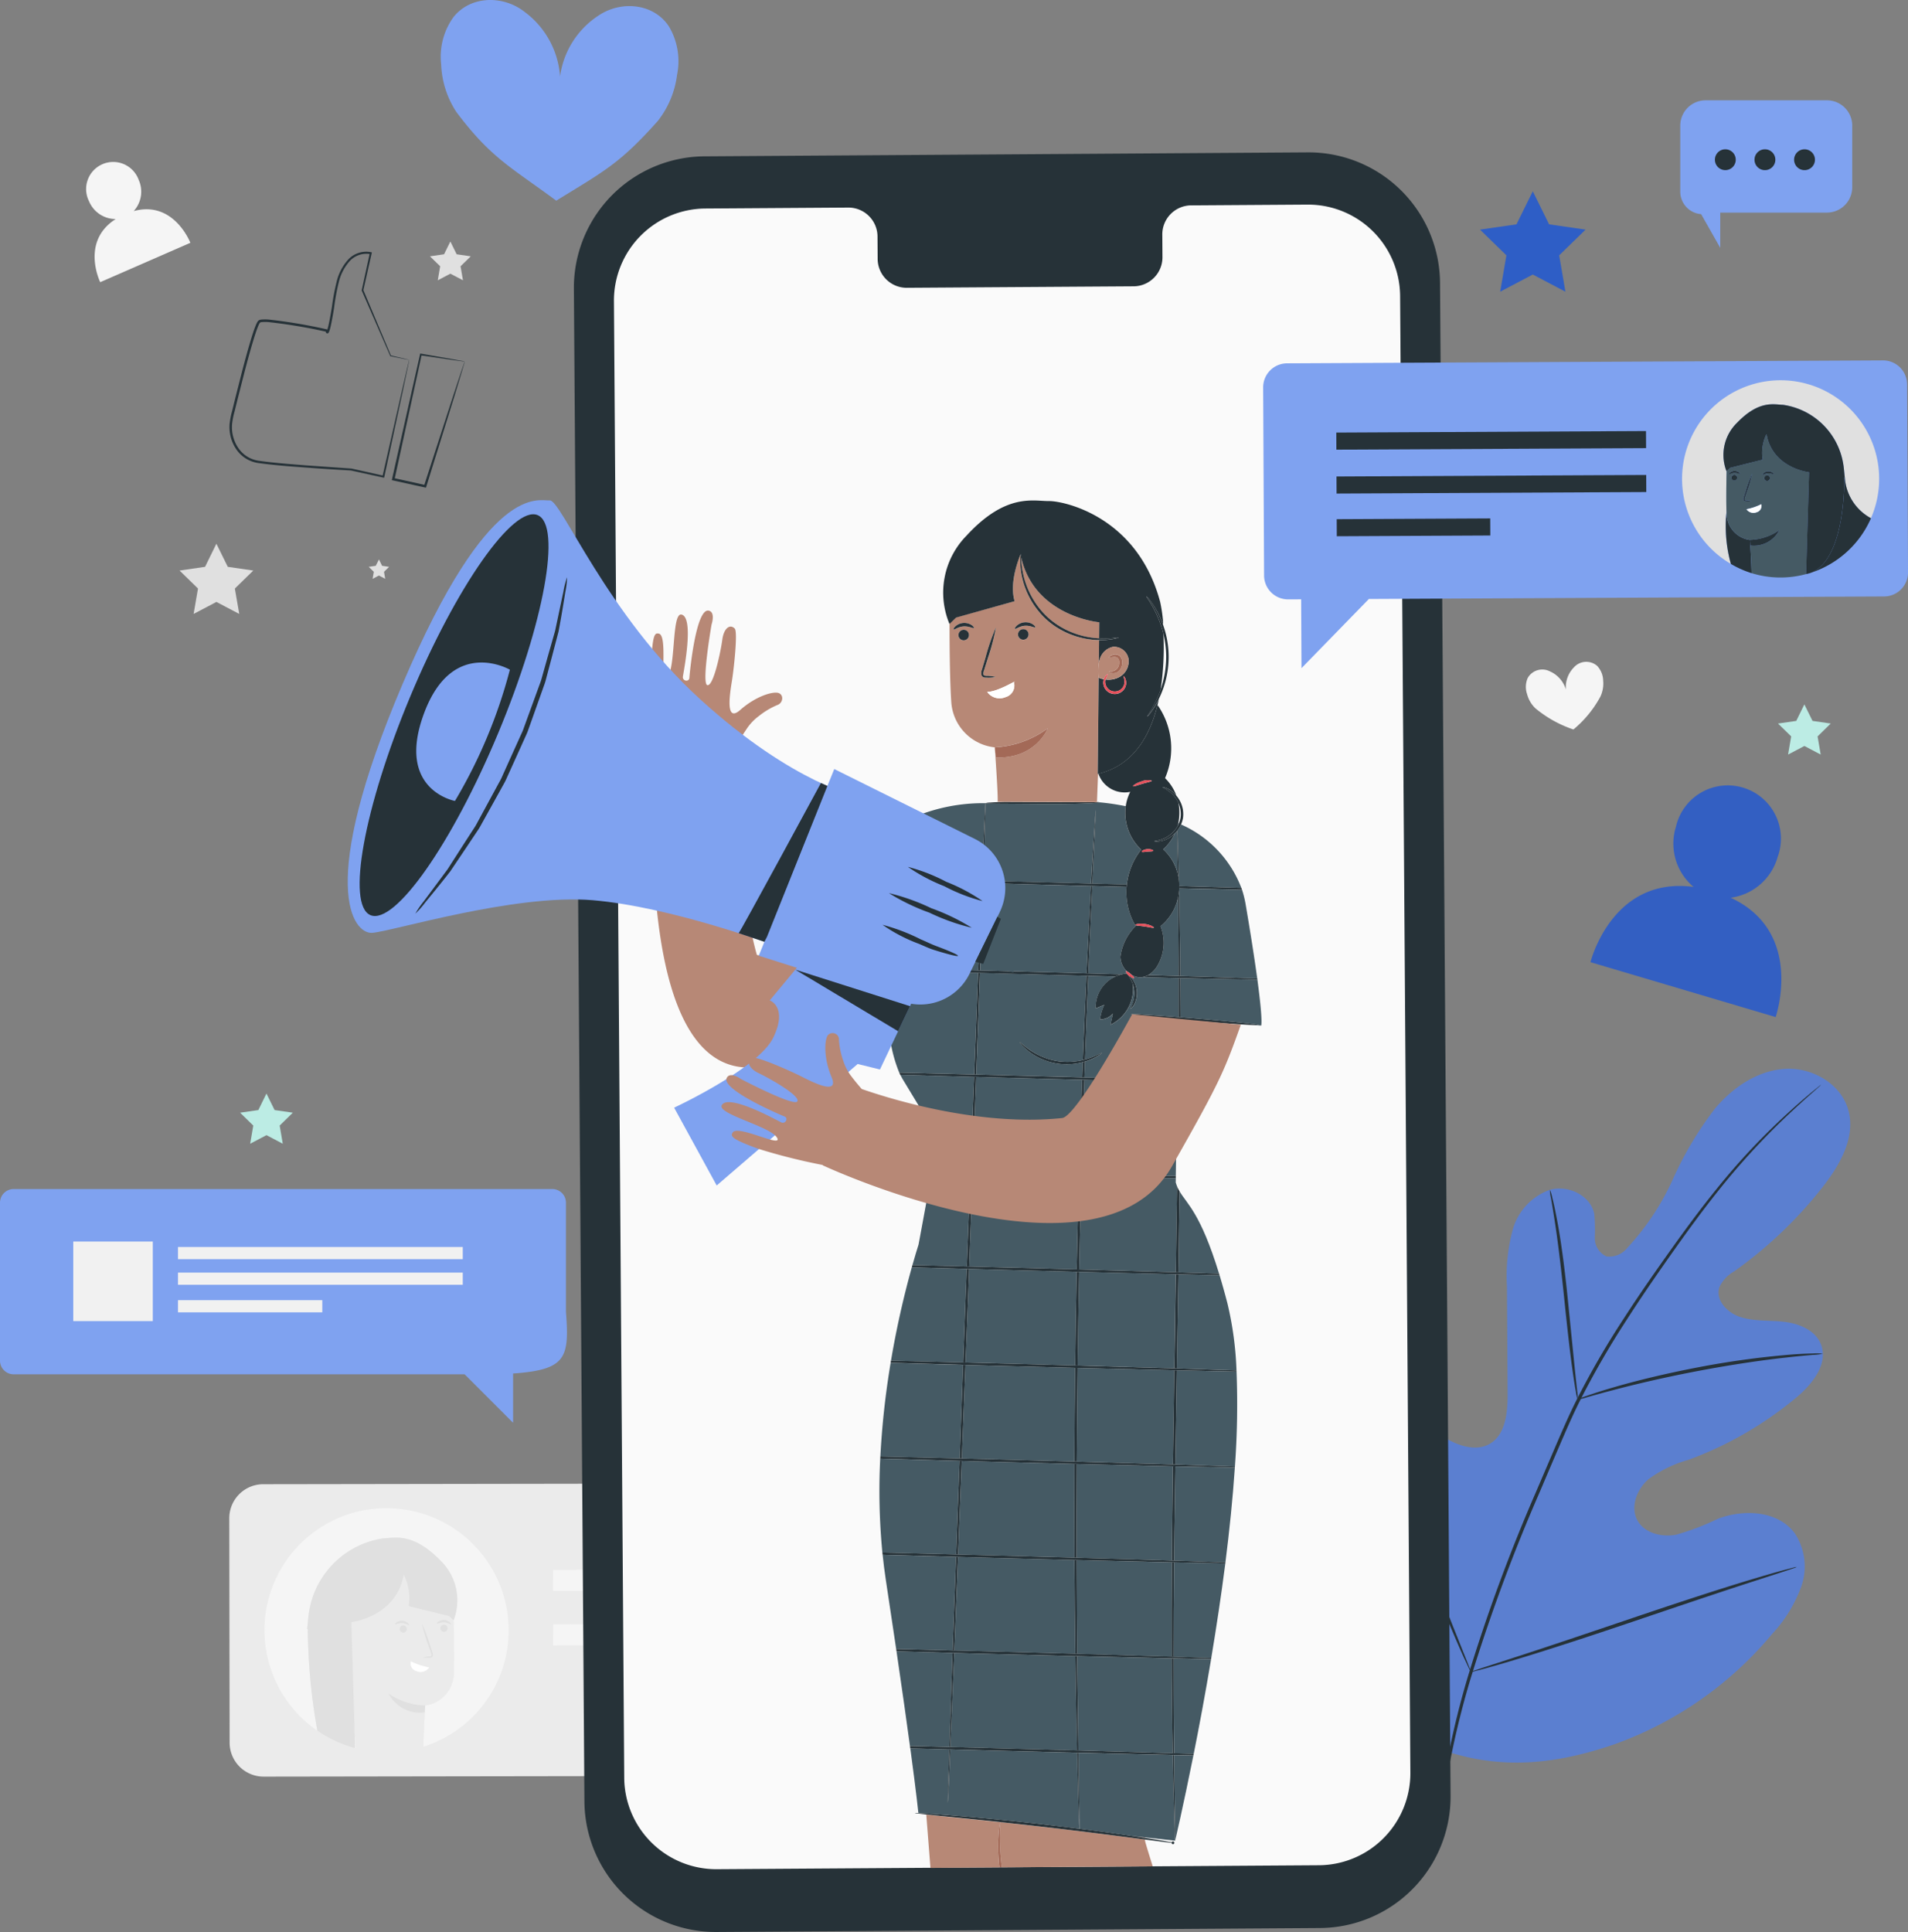 <svg id="Grupo_57956" data-name="Grupo 57956" xmlns="http://www.w3.org/2000/svg" xmlns:xlink="http://www.w3.org/1999/xlink" width="217.364" height="220.059" viewBox="0 0 217.364 220.059">
  <rect x="0" y="0" width="217.364" height="220.059" fill="#808080" stroke="none"/>
  <defs>
    <clipPath id="clip-path">
      <rect id="Rectángulo_34648" data-name="Rectángulo 34648" width="217.364" height="220.059" fill="none"/>
    </clipPath>
    <clipPath id="clip-path-2">
      <rect id="Rectángulo_34647" data-name="Rectángulo 34647" width="217.364" height="220.059" fill="#d08fdf" opacity="0.67"/>
    </clipPath>
  </defs>
  <g id="Grupo_57961" data-name="Grupo 57961" clip-path="url(#clip-path)">
    <g id="Grupo_57960" data-name="Grupo 57960">
      <g id="Grupo_57959" data-name="Grupo 57959" clip-path="url(#clip-path-2)">
        <path id="Trazado_129803" data-name="Trazado 129803" d="M118.148,2.995C116.4.366,112.738.055,110.2,1.731a9.847,9.847,0,0,0-4.445,6.982,10.028,10.028,0,0,0-4.03-7.353c-2.4-1.893-6.106-1.9-8.092.561a7.707,7.707,0,0,0-1.422,5.426,10.6,10.6,0,0,0,1.732,5.41c3.949,5.256,6.183,6.257,11.379,10.1,5.473-3.372,7.217-4.2,11.579-9.09a10.644,10.644,0,0,0,2.183-5.238,7.752,7.752,0,0,0-.933-5.53" transform="translate(-41.952 0)" fill="#7fa2f0"/>
        <path id="Trazado_129804" data-name="Trazado 129804" d="M23.468,39.459a3.283,3.283,0,0,0,.561-3.569,3.085,3.085,0,1,0-5.644,2.464,3.279,3.279,0,0,0,3.034,2.011c-4.045,2.569-1.766,7.192-1.766,7.192l10.269-4.484s-1.872-4.864-6.454-3.614" transform="translate(-8.235 -15.416)" fill="#f5f5f5"/>
        <path id="Trazado_129805" data-name="Trazado 129805" d="M348.522,176.99a6.447,6.447,0,0,0,5.356-4.651,6.058,6.058,0,1,0-11.593-3.436,6.437,6.437,0,0,0,2.015,6.857c-9.325-1.256-11.748,8.57-11.748,8.57l21.095,6.251s3.341-9.674-5.124-13.591" transform="translate(-151.36 -74.736)" fill="#0e50e2" opacity="0.67"/>
        <path id="Trazado_129806" data-name="Trazado 129806" d="M138.807,313.919a3.875,3.875,0,0,0-3.88-3.869l-83.118.125a3.875,3.875,0,0,0-3.869,3.881l.039,25.556a3.874,3.874,0,0,0,3.88,3.869l72.221-.108,9.572,9.7-.014-9.711,1.339,0a3.875,3.875,0,0,0,3.868-3.88Z" transform="translate(-21.82 -141.119)" fill="#ebebeb"/>
        <path id="Trazado_129807" data-name="Trazado 129807" d="M74.176,363.207l.088.025-.168-2.722Z" transform="translate(-33.725 -164.086)" fill="#f5f5f5"/>
        <path id="Trazado_129808" data-name="Trazado 129808" d="M69.207,315.282a13.9,13.9,0,0,0-7.874,25.352,67.484,67.484,0,0,1-1.09-11.593l-.074.011c.028-.228.059-.572.093-.929v0a12.252,12.252,0,0,1,.168-1.3,10.052,10.052,0,0,1,8.411-8.092c1.214-.023,3.326-.748,6.485,2.5a6.315,6.315,0,0,1,1.529,6.828l-.01-.009c.06,2.157.1,4.6.04,6.107a3.793,3.793,0,0,1-3.274,3.61s-.156,2.755-.2,4.692a13.908,13.908,0,0,0-4.21-27.169" transform="translate(-25.18 -143.5)" fill="#f5f5f5"/>
        <path id="Trazado_129809" data-name="Trazado 129809" d="M81.817,344.876a4.027,4.027,0,0,1-4.111-2.144,7.652,7.652,0,0,0,4.164,1.356,3.793,3.793,0,0,0,3.273-3.61c.062-1.512.021-3.95-.039-6.107l-.519-.474-4.591-1.124a6.022,6.022,0,0,0-.539-3.557l-.03-.028C78.6,334,73.463,334.6,73.463,334.6l.344,11.655.168,2.721a13.967,13.967,0,0,0,7.7-.2c.04-1.937.2-4.692.2-4.692Zm-2.422-9.09a.41.41,0,1,1,.392-.417.4.4,0,0,1-.392.417m4.632-.087a.41.41,0,1,1,.392-.417.4.4,0,0,1-.392.417m-.638-1.168a1.041,1.041,0,0,1,1.259.055c.131.114.174.217.149.241-.05.054-.35-.2-.781-.214s-.75.2-.8.144c-.023-.026.029-.125.168-.227m-1.881.235a16.442,16.442,0,0,1,.873,2.313c.1.319.2.623.3.915a.728.728,0,0,1,.051.464.273.273,0,0,1-.184.165.666.666,0,0,1-.187.021,2.643,2.643,0,0,1-.709-.026,2.618,2.618,0,0,1,.7-.108c.11-.008.215-.027.234-.107a.644.644,0,0,0-.069-.352q-.149-.434-.313-.909a16.533,16.533,0,0,1-.7-2.375m.823,4.992a1.177,1.177,0,0,1-1.418.442.934.934,0,0,1-.676-1.138,8.216,8.216,0,0,0,2.094.7m-3.712-5.137a1.039,1.039,0,0,1,1.259.055c.13.114.174.217.149.241-.05.054-.351-.2-.781-.214s-.75.2-.8.145c-.022-.026.029-.125.169-.227" transform="translate(-33.437 -149.83)" fill="#ebebeb"/>
        <path id="Trazado_129810" data-name="Trazado 129810" d="M92.5,339.631a.41.41,0,1,0,.408.4.405.405,0,0,0-.408-.4" transform="translate(-41.921 -154.582)" fill="#e0e0e0"/>
        <path id="Trazado_129811" data-name="Trazado 129811" d="M92.163,338.921c.431.015.731.268.781.214.025-.024-.019-.127-.15-.241a1.04,1.04,0,0,0-1.259-.055c-.139.1-.191.2-.169.227.046.059.366-.167.8-.144" transform="translate(-41.583 -154.137)" fill="#e0e0e0"/>
        <path id="Trazado_129812" data-name="Trazado 129812" d="M83.995,339.791a.41.41,0,1,0,.408.4.405.405,0,0,0-.408-.4" transform="translate(-38.052 -154.655)" fill="#e0e0e0"/>
        <path id="Trazado_129813" data-name="Trazado 129813" d="M83.407,339.085c.43.016.731.267.781.214.025-.024-.019-.127-.149-.241A1.041,1.041,0,0,0,82.78,339c-.14.1-.191.2-.169.227.046.058.366-.167.8-.145" transform="translate(-37.598 -154.212)" fill="#e0e0e0"/>
        <path id="Trazado_129814" data-name="Trazado 129814" d="M89.233,342.71a.644.644,0,0,1,.069.352c-.02.08-.124.1-.234.107a2.616,2.616,0,0,0-.7.108,2.647,2.647,0,0,0,.709.026.668.668,0,0,0,.187-.021.273.273,0,0,0,.184-.165.728.728,0,0,0-.051-.464l-.3-.915a16.519,16.519,0,0,0-.873-2.313,16.534,16.534,0,0,0,.7,2.375q.164.476.313.909" transform="translate(-40.152 -154.489)" fill="#e0e0e0"/>
        <path id="Trazado_129815" data-name="Trazado 129815" d="M86.509,348.4a1.177,1.177,0,0,0,1.419-.442,8.2,8.2,0,0,1-2.094-.7.933.933,0,0,0,.676,1.138" transform="translate(-39.034 -158.034)" fill="#fff"/>
        <path id="Trazado_129816" data-name="Trazado 129816" d="M81.25,354.045a4.026,4.026,0,0,0,4.111,2.144l.053-.787a7.657,7.657,0,0,1-4.164-1.357" transform="translate(-36.981 -161.143)" fill="#e0e0e0"/>
        <path id="Trazado_129817" data-name="Trazado 129817" d="M69.257,331.076s5.141-.6,5.962-5.41l.03.027a6.025,6.025,0,0,1,.539,3.557l4.591,1.125.519.474.01.009a6.315,6.315,0,0,0-1.529-6.828c-3.159-3.244-5.27-2.518-6.485-2.5a10.052,10.052,0,0,0-8.41,8.092,12.092,12.092,0,0,0-.169,1.3v0c-.034.357-.065.7-.093.928l.073-.011a67.483,67.483,0,0,0,1.09,11.593,13.829,13.829,0,0,0,4.3,1.988l-.08-2.7Z" transform="translate(-29.23 -146.307)" fill="#e0e0e0"/>
        <rect id="Rectángulo_34636" data-name="Rectángulo 34636" width="43.705" height="2.409" transform="matrix(1, -0.002, 0.002, 1, 63.003, 178.809)" fill="#f5f5f5"/>
        <rect id="Rectángulo_34637" data-name="Rectángulo 34637" width="43.705" height="2.409" transform="translate(63.012 185.003) rotate(-0.086)" fill="#f5f5f5"/>
        <rect id="Rectángulo_34638" data-name="Rectángulo 34638" width="21.662" height="2.409" transform="translate(85.064 190.993) rotate(-0.086)" fill="#f5f5f5"/>
        <path id="Trazado_129818" data-name="Trazado 129818" d="M327.16,138.812a1.883,1.883,0,0,0-2.629.156,3.22,3.22,0,0,0-.928,2.543,3.281,3.281,0,0,0-1.805-2.065,1.907,1.907,0,0,0-2.545.749,2.521,2.521,0,0,0-.072,1.833,3.466,3.466,0,0,0,.934,1.606,13.475,13.475,0,0,0,4.346,2.423,12.681,12.681,0,0,0,3.059-3.719,3.484,3.484,0,0,0,.329-1.827,2.536,2.536,0,0,0-.688-1.7" transform="translate(-145.212 -62.968)" fill="#f5f5f5"/>
        <path id="Trazado_129819" data-name="Trazado 129819" d="M92.225,50.487l.718,1.455,1.606.233-1.162,1.132.275,1.6-1.436-.755-1.436.755.274-1.6L89.9,52.175l1.606-.233Z" transform="translate(-40.919 -22.979)" fill="#e0e0e0"/>
        <path id="Trazado_129820" data-name="Trazado 129820" d="M41.732,113.667l1.3,2.632,2.905.422-2.1,2.049.5,2.893-2.6-1.366-2.6,1.366.5-2.893-2.1-2.049,2.905-.422Z" transform="translate(-17.081 -51.735)" fill="#e0e0e0"/>
        <path id="Trazado_129821" data-name="Trazado 129821" d="M78.262,116.949l.359.727.8.117-.581.567.137.8-.718-.378-.718.378.137-.8-.581-.567.8-.117Z" transform="translate(-35.092 -53.229)" fill="#e0e0e0"/>
        <path id="Trazado_129822" data-name="Trazado 129822" d="M289.557,300.845c-11.223-7.841-13.769-22.4-13.325-35.477.074-2.184-.166-4.486.873-6.4s3.463-3.225,5.419-2.3c1.621.763,2.328,2.65,3.236,4.21a12.769,12.769,0,0,0,5.121,4.892c1.391.721,3.111,1.163,4.484.406,1.884-1.04,2.106-3.642,2.092-5.814q-.038-6.072-.076-12.144a20.238,20.238,0,0,1,.655-6.451,6.735,6.735,0,0,1,4.234-4.555c2.067-.579,4.621.613,5.058,2.739a20.128,20.128,0,0,1,.062,2.7,2.285,2.285,0,0,0,1.336,2.15,2.627,2.627,0,0,0,2.385-1,28.883,28.883,0,0,0,5.185-7.828,40.072,40.072,0,0,1,4.835-8.077c2.034-2.392,4.848-4.287,7.958-4.464s6.425,1.744,7.211,4.8-1,6.169-2.942,8.648a48.491,48.491,0,0,1-10.094,9.622,3.988,3.988,0,0,0-1.688,1.815c-.472,1.448.9,2.886,2.33,3.362,1.619.539,3.376.371,5.069.57s3.528.946,4.169,2.547c.89,2.22-.967,4.547-2.793,6.071a41.532,41.532,0,0,1-12.292,7.1,14.008,14.008,0,0,0-4.567,2.22c-1.288,1.123-2.066,3.075-1.287,4.6s2.777,2.021,4.45,1.71a28.952,28.952,0,0,0,4.766-1.82c2.985-1.127,6.839-.921,8.751,1.659a6.873,6.873,0,0,1,.731,6.078,15.839,15.839,0,0,1-3.293,5.368,41.765,41.765,0,0,1-17.832,12.532c-6.923,2.4-13.34,3.051-20.221.534" transform="translate(-125.705 -101.689)" fill="#4f7fea" opacity="0.75"/>
        <path id="Trazado_129823" data-name="Trazado 129823" d="M300.413,312.073a95.39,95.39,0,0,1,3.549-17.9,194.592,194.592,0,0,1,7.726-20.953q1.169-2.729,2.307-5.389c.762-1.766,1.516-3.519,2.361-5.187a97.121,97.121,0,0,1,5.4-9.307c1.861-2.878,3.732-5.54,5.5-8.017s3.47-4.75,5.1-6.757a77.1,77.1,0,0,1,8.411-8.89c1.071-.968,1.927-1.692,2.513-2.174l.671-.545a1.649,1.649,0,0,1,.237-.175,1.558,1.558,0,0,1-.211.206l-.645.575c-.569.5-1.407,1.244-2.462,2.229a81.559,81.559,0,0,0-8.3,8.954c-1.616,2.013-3.3,4.292-5.054,6.771s-3.613,5.149-5.461,8.025a98.167,98.167,0,0,0-5.359,9.283c-.837,1.66-1.583,3.4-2.346,5.169s-1.526,3.568-2.3,5.386a199.483,199.483,0,0,0-7.74,20.9,97,97,0,0,0-3.62,17.822" transform="translate(-136.732 -103.218)" fill="#263238"/>
        <path id="Trazado_129824" data-name="Trazado 129824" d="M327.225,272.615a4.423,4.423,0,0,1-.212-.927c-.114-.6-.251-1.473-.4-2.555-.307-2.162-.629-5.164-.972-8.473s-.707-6.3-1.046-8.451c-.167-1.076-.31-1.946-.417-2.546a4.31,4.31,0,0,1-.121-.943,4.349,4.349,0,0,1,.273.91c.154.591.34,1.456.543,2.53.412,2.147.822,5.142,1.165,8.457.33,3.267.628,6.222.855,8.481.109,1.019.2,1.879.277,2.568a4.322,4.322,0,0,1,.058.949" transform="translate(-147.489 -113.204)" fill="#263238"/>
        <path id="Trazado_129825" data-name="Trazado 129825" d="M357.806,282.973a6.053,6.053,0,0,1-1.114.133c-.716.064-1.754.15-3.032.3-2.558.276-6.077.781-9.936,1.508s-7.322,1.547-9.81,2.208c-1.247.321-2.249.609-2.943.8a5.916,5.916,0,0,1-1.09.267,6.065,6.065,0,0,1,1.044-.418c.681-.24,1.673-.57,2.914-.928,2.476-.733,5.942-1.593,9.812-2.33a98.633,98.633,0,0,1,9.982-1.395c1.286-.112,2.329-.156,3.051-.171a5.91,5.91,0,0,1,1.122.023" transform="translate(-150.145 -128.782)" fill="#263238"/>
        <path id="Trazado_129826" data-name="Trazado 129826" d="M295.809,319.735a1.449,1.449,0,0,1-.192-.341l-.477-1.01c-.411-.879-.972-2.167-1.644-3.767-1.347-3.2-3.069-7.676-4.9-12.643s-3.513-9.456-4.791-12.678l-1.526-3.813c-.164-.416-.3-.758-.409-1.04a1.408,1.408,0,0,1-.118-.374,1.487,1.487,0,0,1,.191.341l.478,1.01c.411.879.972,2.167,1.644,3.767,1.347,3.2,3.069,7.676,4.9,12.645s3.512,9.454,4.79,12.677c.627,1.565,1.142,2.854,1.526,3.812l.409,1.04a1.464,1.464,0,0,1,.118.374" transform="translate(-128.237 -129.294)" fill="#263238"/>
        <path id="Trazado_129827" data-name="Trazado 129827" d="M344.663,327.575a1.493,1.493,0,0,1-.368.152l-1.078.361-3.974,1.288c-3.355,1.088-7.972,2.644-13.07,4.37s-9.736,3.242-13.115,4.261c-1.689.511-3.06.909-4.013,1.165l-1.1.289a1.451,1.451,0,0,1-.391.074,1.5,1.5,0,0,1,.368-.153l1.078-.36,3.973-1.288c3.355-1.087,7.972-2.644,13.073-4.371s9.734-3.242,13.112-4.26c1.69-.51,3.06-.909,4.014-1.165l1.1-.289a1.445,1.445,0,0,1,.391-.074" transform="translate(-139.983 -149.094)" fill="#263238"/>
        <path id="Trazado_129828" data-name="Trazado 129828" d="M370.912,23.856v7.02a2.884,2.884,0,0,1-2.884,2.884h-12.15v4.015L353.7,33.936a2.566,2.566,0,0,1-2.376-2.559V23.856a2.884,2.884,0,0,1,2.884-2.884h13.823a2.884,2.884,0,0,1,2.884,2.884" transform="translate(-159.903 -9.545)" fill="#7fa2f0"/>
        <path id="Trazado_129829" data-name="Trazado 129829" d="M375.125,32.4a1.188,1.188,0,1,0,1.187-1.187,1.187,1.187,0,0,0-1.187,1.187" transform="translate(-170.737 -14.208)" fill="#263238"/>
        <path id="Trazado_129830" data-name="Trazado 129830" d="M366.846,32.4a1.188,1.188,0,1,0,1.187-1.187,1.187,1.187,0,0,0-1.187,1.187" transform="translate(-166.969 -14.208)" fill="#263238"/>
        <path id="Trazado_129831" data-name="Trazado 129831" d="M358.567,32.4a1.187,1.187,0,1,0,1.187-1.187,1.187,1.187,0,0,0-1.187,1.187" transform="translate(-163.201 -14.208)" fill="#263238"/>
        <path id="Trazado_129832" data-name="Trazado 129832" d="M68.462,64.952a1.877,1.877,0,0,1-.04.228l-.139.687c-.132.624-.319,1.515-.559,2.652l-2.1,9.748-.022.1-.105-.023-3.662-.8.019,0c-1.6-.094-3.294-.2-5.057-.331s-3.6-.256-5.5-.519a3.649,3.649,0,0,1-2.5-1.517,4.506,4.506,0,0,1-.8-2.912,8.845,8.845,0,0,1,.294-1.515q.184-.743.368-1.5.382-1.5.77-3.031c.309-1.173.621-2.333.962-3.47.172-.569.346-1.132.566-1.685a4.116,4.116,0,0,1,.19-.415.829.829,0,0,1,.186-.217.793.793,0,0,1,.258-.08,4.7,4.7,0,0,1,.9,0,59.26,59.26,0,0,1,6.6,1.117l.1.02.008.1a.593.593,0,0,0,.011.078l.007.025c-.007,0,.017-.017-.075-.044-.086,0-.077.035-.078.022s.008-.012.013-.022.022-.048.033-.077c.042-.114.076-.241.108-.367.063-.253.116-.509.167-.765.1-.512.188-1.021.271-1.525a25.177,25.177,0,0,1,.558-2.951,5.75,5.75,0,0,1,1.357-2.513,2.817,2.817,0,0,1,2.538-.776l.1.023-.023.105c-.345,1.536-.66,2.937-.95,4.226l-.005-.057,3.153,7.486-.031-.026,1.6.381.385.1a.671.671,0,0,1,.12.035,1.039,1.039,0,0,1-.139-.022l-.4-.078-1.59-.325-.022,0L66.3,64.5l-3.245-7.447-.012-.027L63.052,57c.281-1.291.586-2.694.921-4.232l.076.129a2.6,2.6,0,0,0-2.315.734A5.536,5.536,0,0,0,60.45,56.04a25.126,25.126,0,0,0-.54,2.925c-.082.506-.168,1.017-.268,1.534-.051.258-.1.518-.168.779a4.086,4.086,0,0,1-.117.4.907.907,0,0,1-.046.107.341.341,0,0,1-.039.063.175.175,0,0,1-.157.077c-.128-.034-.118-.089-.141-.114a.452.452,0,0,1-.023-.07.938.938,0,0,1-.018-.12l.1.12a59.855,59.855,0,0,0-6.564-1.1,4.437,4.437,0,0,0-.834,0,.563.563,0,0,0-.157.044,1.136,1.136,0,0,0-.087.117,4,4,0,0,0-.173.381c-.21.533-.385,1.1-.555,1.661-.339,1.131-.651,2.288-.958,3.46q-.39,1.528-.771,3.028-.186.75-.368,1.493a8.484,8.484,0,0,0-.288,1.467,4.231,4.231,0,0,0,.745,2.731,3.374,3.374,0,0,0,2.317,1.412c1.872.264,3.716.388,5.474.531l5.051.352h.01l.009,0,3.658.819-.127.081c.919-4.047,1.669-7.351,2.194-9.659l.616-2.664.167-.7a2.107,2.107,0,0,1,.066-.245" transform="translate(-21.843 -23.95)" fill="#263238"/>
        <path id="Trazado_129833" data-name="Trazado 129833" d="M90.229,74.824a3.277,3.277,0,0,1-.364-.039l-1-.137-3.646-.528.108-.074L82.337,87.774l-.107.482-.107-.169,3.628.806-.162.093L88.858,78.9l.987-2.98.275-.809a2.539,2.539,0,0,1,.109-.289,1.552,1.552,0,0,1-.066.264c-.06.2-.137.465-.232.788l-.9,2.971L85.852,89.07l-.037.121-.125-.027-3.629-.8-.138-.031.031-.138.107-.482C83.279,82.285,84.375,77.4,85.139,74l.02-.089.088.015,3.691.645.971.179a2.128,2.128,0,0,1,.32.07" transform="translate(-37.287 -33.642)" fill="#263238"/>
        <path id="Trazado_129834" data-name="Trazado 129834" d="M315.466,39.99l1.858,3.765,4.155.6-3.006,2.931.709,4.139-3.716-1.954-3.716,1.954.709-4.139-3.007-2.931,4.155-.6Z" transform="translate(-140.847 -18.201)" fill="#0e50e2" opacity="0.71"/>
        <path id="Trazado_129835" data-name="Trazado 129835" d="M374.759,147.251l.929,1.882,2.078.3-1.5,1.466.355,2.069-1.858-.977-1.859.977.355-2.069-1.5-1.466,2.078-.3Z" transform="translate(-169.202 -67.021)" fill="#bcece4"/>
        <path id="Trazado_129836" data-name="Trazado 129836" d="M53.2,228.605l.929,1.883,2.078.3-1.5,1.466.355,2.069-1.858-.977-1.858.977.355-2.069-1.5-1.466,2.078-.3Z" transform="translate(-22.846 -104.049)" fill="#bcece4"/>
        <path id="Trazado_129837" data-name="Trazado 129837" d="M204.994,234.106l-68.73.451a14.971,14.971,0,0,1-15.07-14.867s-.68-97.648-.98-140.725-.22-31.582-.22-31.582a14.972,14.972,0,0,1,14.873-15.076l68.73-.452a14.972,14.972,0,0,1,15.07,14.867l1.2,172.308a14.971,14.971,0,0,1-14.873,15.075" transform="translate(-54.615 -14.499)" fill="#263238"/>
        <path id="Trazado_129838" data-name="Trazado 129838" d="M207.378,42.772l-13.325.088a3.31,3.31,0,0,0-3.212,3.4l.016,2.418a3.31,3.31,0,0,1-3.212,3.4l-25.975.171a3.313,3.313,0,0,1-3.259-3.361l-.017-2.417a3.313,3.313,0,0,0-3.259-3.361l-4.687.031-11.663.077a10.485,10.485,0,0,0-10.416,10.559l1.171,168.184a10.486,10.486,0,0,0,10.554,10.413l68.593-.451A10.486,10.486,0,0,0,219.1,221.369L217.932,53.184a10.486,10.486,0,0,0-10.554-10.412" transform="translate(-58.427 -19.467)" fill="#fafafa"/>
        <path id="Trazado_129839" data-name="Trazado 129839" d="M237.3,383.9l.964.147c0-.018,0-.038,0-.058l-1.372-.149.406.06" transform="translate(-107.822 -174.706)" fill="#b78876"/>
        <path id="Trazado_129840" data-name="Trazado 129840" d="M202,385.352c-.014-.134-.034-.276-.046-.4a21.008,21.008,0,0,1-.041-3.5,9.408,9.408,0,0,1,.112-.946,2.572,2.572,0,0,1,.06-.3c-2.04-.218-3.879-.405-5.386-.556l-3.028-.306.476,6.071Z" transform="translate(-88.148 -172.652)" fill="#b78876"/>
        <path id="Trazado_129841" data-name="Trazado 129841" d="M214.158,381.478c-1.777-.2-3.475-.391-5.054-.56.013.1-.033.538-.049,1.255a25.212,25.212,0,0,0,.159,3.468c.016.137.039.288.057.43l17.2-.113c-.513-1.632-.827-2.664-.872-2.886a1.035,1.035,0,0,1-.011-.173l-.989-.129c-2.67-.35-6.359-.822-10.44-1.293" transform="translate(-95.148 -173.374)" fill="#b78876"/>
        <path id="Trazado_129842" data-name="Trazado 129842" d="M208.9,382.171c.015-.717.061-1.154.049-1.255l-.022,0a2.719,2.719,0,0,0-.06.3c-.038.215-.082.533-.112.946a21,21,0,0,0,.041,3.5c.012.129.032.271.046.4l.275,0c-.018-.142-.042-.293-.057-.43a25.125,25.125,0,0,1-.159-3.468" transform="translate(-94.987 -173.372)" fill="#a36957"/>
        <path id="Trazado_129843" data-name="Trazado 129843" d="M154.307,168.176l-2.766-3.142.267-.27c-2.006,1.546-3.5,2.489-3.635,2-2.41-8.81-2.115-20.144-1.887-24.489.231-.379.5-.8.812-1.258a5.8,5.8,0,0,1,1.341-1.383A8.885,8.885,0,0,1,150.5,138.4c.7-.221.793-1.17.168-1.381s-2.58.35-4.364,1.93-1.141-2.07-.931-3.4.667-5.487.307-5.865c-.528-.555-1.238-.081-1.418,1.256-.181,1.352-1,5.313-1.7,5.186s.473-6.9.473-6.9.484-1.415-.321-1.588c-1.451-.313-2.156,6.97-2.206,7.664-.034.483-.8.373-.737-.144.068-.532,1.319-6.739-.155-7.071-1.131-.256-.636,5.987-1.612,7.149s.11-4.784-.981-4.983c-.406-.074-.721-.073-.851,3.418a76.959,76.959,0,0,0,.539,8.4c-.694,9.594-1.75,38.941,11.454,37.565A23.248,23.248,0,0,0,160.319,175l-5.877-6.677Z" transform="translate(-61.975 -58.084)" fill="#b78876"/>
        <path id="Trazado_129844" data-name="Trazado 129844" d="M225.644,256.481c4.068.113,7.8.222,11.01.32.051-3.356.1-6.624.148-9.777a4.4,4.4,0,0,1-.159-.454l.007-.487c-3.172-.074-6.813-.163-10.753-.264-.093,3.434-.179,6.995-.252,10.662" transform="translate(-102.701 -111.884)" fill="#455a64"/>
        <path id="Trazado_129845" data-name="Trazado 129845" d="M209.365,245.383c-2.173-.058-4.287-.116-6.325-.172-.126,3.437-.257,7-.391,10.657l5.823.153c2.208.059,4.356.118,6.423.175.075-3.667.164-7.228.262-10.661l-5.793-.152" transform="translate(-92.235 -111.607)" fill="#455a64"/>
        <path id="Trazado_129846" data-name="Trazado 129846" d="M236,346.483c-2.991-.065-6.658-.151-10.767-.253.009.935.018,1.853.028,2.733.042,3.023.08,5.7.113,8,4.081.116,7.738.226,10.737.32-.031-2.051-.079-4.377-.087-6.948-.011-1.23-.019-2.52-.024-3.857" transform="translate(-102.513 -157.586)" fill="#455a64"/>
        <path id="Trazado_129847" data-name="Trazado 129847" d="M245.558,372.115c.021,1.452.038,2.583.049,3.363,0,.376,0,.667.006.875s-.008.3-.008.3.913-3.847,2.083-9.708l-2.2-.046c.012,2.029.041,3.782.068,5.217" transform="translate(-111.734 -166.993)" fill="#455a64"/>
        <path id="Trazado_129848" data-name="Trazado 129848" d="M245.4,350.554c0,2.573.029,4.9.046,6.954l2.234.072c.623-3.127,1.315-6.815,1.981-10.791-1.181-.022-2.617-.05-4.267-.086,0,1.335,0,2.623.007,3.852" transform="translate(-111.689 -157.801)" fill="#455a64"/>
        <path id="Trazado_129849" data-name="Trazado 129849" d="M236.449,375.266c-.024-.781-.058-1.911-.1-3.363-.044-1.436-.089-3.192-.116-5.223-3-.065-6.655-.151-10.736-.253.022,1.585.042,2.989.058,4.174.022,1.461.039,2.6.051,3.384,0,.379,0,.671.006.88,0,.093,0,.163,0,.213,2.315.3,4.394.585,6.1.838l1.373.149,3.426.372s-.012-.1-.021-.3-.019-.5-.034-.874" transform="translate(-102.634 -166.779)" fill="#455a64"/>
        <path id="Trazado_129850" data-name="Trazado 129850" d="M251.023,258.426c-2.111-6.9-3.658-7.93-4.5-9.375-.038,2.984-.082,6.066-.132,9.229,1.712.052,3.267.1,4.635.146" transform="translate(-112.143 -113.355)" fill="#455a64"/>
        <path id="Trazado_129851" data-name="Trazado 129851" d="M214.014,285.682c-2.288-.058-4.682-.12-7.151-.186l-5.342-.145c-.142,3.673-.28,7.234-.413,10.655l4.863.128c2.762.074,5.431.147,7.962.218.013-3.437.038-7,.081-10.669" transform="translate(-91.534 -129.877)" fill="#455a64"/>
        <path id="Trazado_129852" data-name="Trazado 129852" d="M246.128,273.193c-.02,1.321-.04,2.627-.059,3.927,2.749.084,5.063.16,6.794.222a38.534,38.534,0,0,0-1.03-7.623c-.311-1.2-.611-2.26-.9-3.218-1.381-.028-2.956-.063-4.692-.1q-.053,3.345-.112,6.795" transform="translate(-111.998 -121.251)" fill="#455a64"/>
        <path id="Trazado_129853" data-name="Trazado 129853" d="M214.543,265.607c-2.068-.053-4.216-.109-6.425-.168-2-.053-3.944-.106-5.826-.159q-.065,1.756-.13,3.535-.141,3.62-.276,7.121l5.339.14c2.467.066,4.86.131,7.146.2q.031-2.581.071-5.22.045-2.756.1-5.445" transform="translate(-91.888 -120.742)" fill="#455a64"/>
        <path id="Trazado_129854" data-name="Trazado 129854" d="M236.253,286.238c-3.176-.072-6.92-.162-11.016-.266-.044,3.667-.074,7.232-.091,10.67,4.1.115,7.821.225,10.947.322.045-3.458.1-7.045.16-10.725" transform="translate(-102.475 -130.16)" fill="#455a64"/>
        <path id="Trazado_129855" data-name="Trazado 129855" d="M236.5,266.162c-3.206-.074-6.943-.165-11.012-.268q-.053,2.689-.1,5.443-.042,2.642-.072,5.223c4.1.114,7.839.224,11.015.321q.032-1.946.065-3.922.052-3.451.1-6.8" transform="translate(-102.554 -121.021)" fill="#455a64"/>
        <path id="Trazado_129856" data-name="Trazado 129856" d="M246.209,173.833c.024.78.058,1.911.1,3.362.015.5.031,1.053.045,1.628.018.182.027.364.028.546,2.6.076,4.983.147,7.083.212a12.941,12.941,0,0,0-6.876-7.228,3.188,3.188,0,0,1-.412.691c.008.2.018.459.031.787" transform="translate(-112.048 -78.447)" fill="#455a64"/>
        <path id="Trazado_129857" data-name="Trazado 129857" d="M244.794,174.446c0-.307,0-.554,0-.749-.035.043-.067.092-.1.132-.051.057-.1.105-.157.157a5.462,5.462,0,0,1-1.334,1.812,5.535,5.535,0,0,1,1.663,2.814c0-.273-.01-.55-.015-.8-.021-1.451-.037-2.582-.048-3.363" transform="translate(-110.689 -79.058)" fill="#455a64"/>
        <path id="Trazado_129858" data-name="Trazado 129858" d="M196.017,203.157c-3.414-.094-6.611-.186-9.478-.271q-.188,1.6-.377,3.27-.168,1.484-.326,2.919a16.42,16.42,0,0,0,1.192,5.444c2.6.061,5.47.132,8.541.21l.448-11.573" transform="translate(-84.583 -92.343)" fill="#455a64"/>
        <path id="Trazado_129859" data-name="Trazado 129859" d="M227.566,195.185l3.812.108a3.77,3.77,0,0,1,.574-.088c-.088-.127-.127-.234-.09-.263.016-.013.044-.01.078,0a2.4,2.4,0,0,1-.726-1.659,6.07,6.07,0,0,1,1.739-3.485,7.525,7.525,0,0,1-1.035-4.458l-3.9-.1c-.109,2.373-.238,5.168-.384,8.336-.023.524-.046,1.065-.069,1.608" transform="translate(-103.576 -84.312)" fill="#455a64"/>
        <path id="Trazado_129860" data-name="Trazado 129860" d="M210.6,225.326c-2.351-.063-4.634-.125-6.823-.186-.124,3.379-.254,6.944-.391,10.659,2.036.052,4.15.107,6.322.165l5.793.157c.107-3.724.224-7.29.348-10.657l-5.249-.138" transform="translate(-92.571 -102.472)" fill="#455a64"/>
        <path id="Trazado_129861" data-name="Trazado 129861" d="M246.276,172.057c-.026.123-.059.244-.094.365a3.026,3.026,0,0,0,.168-.345Z" transform="translate(-112.049 -78.311)" fill="#455a64"/>
        <path id="Trazado_129862" data-name="Trazado 129862" d="M213.5,213.741a7.18,7.18,0,0,1-3.377-1.4,5.954,5.954,0,0,1-.82-.752c-.173-.2-.255-.318-.241-.33.035-.034.422.4,1.179.919a7.464,7.464,0,0,0,6.031,1.137c.132-3.443.27-6.661.406-9.6-2.13-.055-4.346-.112-6.628-.173l-5.5-.149c-.129,3.516-.271,7.4-.424,11.573,2.188.056,4.47.115,6.82.178l5.251.143c.022-.584.044-1.154.065-1.726a7.216,7.216,0,0,1-2.762.179" transform="translate(-92.906 -92.575)" fill="#455a64"/>
        <path id="Trazado_129863" data-name="Trazado 129863" d="M246.546,185.805q.029,1.291.05,2.786c.031,2.075.081,4.437.089,7.049,0,.019,0,.039,0,.057,3.7.112,6.713.21,8.758.286-.27-1.987-.684-4.7-1.316-8.424a11.868,11.868,0,0,0-.416-1.69c-2.118-.047-4.526-.1-7.156-.167,0,.035-.007.069-.009.1" transform="translate(-112.215 -84.521)" fill="#455a64"/>
        <path id="Trazado_129864" data-name="Trazado 129864" d="M237.473,208.7c0-1.55,0-3.037,0-4.45l-4.154-.1a1.853,1.853,0,0,1-.553-.014l-.41-.01c.034.046.056.087.043.111-.022.043-.144.021-.294-.05.009.033.019.066.028.1a2.036,2.036,0,0,1,.145.189,2.765,2.765,0,0,1,.12,2.8,1.607,1.607,0,0,1-.258.357c-.074.075-.12.108-.136.1s0-.069.045-.159.1-.219.167-.38a3.205,3.205,0,0,0,.039-2.242,4.557,4.557,0,0,1-2.539,4.625q.137-.637.274-1.273a2,2,0,0,1-1.461.671,5.051,5.051,0,0,1,.483-1.665l-.986.4a3.835,3.835,0,0,1,2.261-3.628L227.176,204c-.123,2.917-.247,6.112-.368,9.529.191-.051.373-.106.536-.164.867-.3,1.353-.619,1.379-.577.009.015-.1.11-.32.255a5.942,5.942,0,0,1-.988.51,6.374,6.374,0,0,1-.616.217c-.021.6-.042,1.192-.063,1.8,3.842.106,7.414.209,10.556.3l.09-6.907h.016c-3.09-.276-5.362-.521-5.357-.587s2.312.072,5.431.318" transform="translate(-103.198 -92.848)" fill="#455a64"/>
        <path id="Trazado_129865" data-name="Trazado 129865" d="M246.829,208.929c.527.042,1.073.086,1.637.134,4.019.337,7.272.673,7.265.751a1.409,1.409,0,0,1-.412.012l.689.051s.223-.387-.43-5.228c-2.045-.034-5.068-.1-8.773-.182.012,1.416.02,2.907.024,4.462" transform="translate(-112.333 -93.063)" fill="#455a64"/>
        <path id="Trazado_129866" data-name="Trazado 129866" d="M204.921,194.57l5.5.144c2.283.06,4.5.121,6.633.181.026-.544.051-1.086.076-1.611.152-3.168.3-5.962.426-8.331l-2.482-.066c-3.441-.092-6.74-.183-9.8-.27-.07,2.056-.15,4.394-.238,6.977-.035.956-.072,1.955-.11,2.976" transform="translate(-93.269 -84.028)" fill="#455a64"/>
        <path id="Trazado_129867" data-name="Trazado 129867" d="M189.461,176.532c2.546.058,5.459.127,8.632.206.081-1.947.151-3.641.209-5.034.065-1.44.117-2.562.152-3.336.01-.173.018-.327.025-.464a20.31,20.31,0,0,0-8.112,1.581c-.147,1.137-.335,2.6-.56,4.344-.108.839-.224,1.745-.346,2.7" transform="translate(-86.233 -76.42)" fill="#455a64"/>
        <path id="Trazado_129868" data-name="Trazado 129868" d="M196.65,224.926c-3.021-.084-5.851-.166-8.414-.242.08.159.162.315.251.463l4.075,6.734-.664,3.595,4.339.109c.144-3.715.282-7.28.413-10.658" transform="translate(-85.675 -102.264)" fill="#455a64"/>
        <path id="Trazado_129869" data-name="Trazado 129869" d="M226.12,236.405c3.939.11,7.579.215,10.749.31l.14-10.708c-3.144-.074-6.718-.162-10.563-.26-.114,3.368-.225,6.934-.326,10.658" transform="translate(-102.918 -102.748)" fill="#455a64"/>
        <path id="Trazado_129870" data-name="Trazado 129870" d="M194.783,268.652q.069-1.781.137-3.533c-2.186-.06-4.28-.12-6.253-.177a104.076,104.076,0,0,0-2.371,10.629c2.537.061,5.3.13,8.225.205q.128-3.5.262-7.124" transform="translate(-84.792 -120.588)" fill="#455a64"/>
        <path id="Trazado_129871" data-name="Trazado 129871" d="M221.814,168.176a26.983,26.983,0,0,0-2.935-.438,1.916,1.916,0,0,1-.509.066c-.33.026-.808.05-1.4.07-1.182.041-2.815.058-4.617.051l-4.614-.033c-1.066-.01-1.759-.021-1.886-.052,0,.135-.006.286-.01.456-.023.775-.057,1.9-.1,3.339-.047,1.393-.105,3.086-.172,5.033,3.062.077,6.361.162,9.8.253l2.49.067c.08-1.444.154-2.722.222-3.816.092-1.457.163-2.594.212-3.378l.062-.878c.016-.2.031-.3.031-.3s0,.1,0,.3-.02.5-.034.879c-.037.784-.09,1.921-.159,3.38-.05,1.1-.11,2.374-.175,3.815l3.915.108a7.771,7.771,0,0,1,1.638-3.976,5.694,5.694,0,0,1-1.761-4.948" transform="translate(-93.567 -76.346)" fill="#455a64"/>
        <path id="Trazado_129872" data-name="Trazado 129872" d="M243.549,196.509c0-2.611-.031-4.973-.047-7.048,0-.651-.01-1.261-.016-1.854a5.748,5.748,0,0,1-2,3.29,5.116,5.116,0,0,1-.26,4.334,3.012,3.012,0,0,1-1.133,1.225l3.452.1v-.05" transform="translate(-109.28 -85.389)" fill="#455a64"/>
        <path id="Trazado_129873" data-name="Trazado 129873" d="M195.194,373.138c2.685.216,6.391.566,10.475,1.036,1.36.157,2.669.317,3.917.477,0-.05-.009-.119-.013-.211-.008-.209-.019-.5-.034-.879-.023-.785-.058-1.923-.1-3.383-.035-1.184-.072-2.591-.108-4.181-3.032-.076-6.291-.16-9.69-.251l-4.75-.129c-.023.558-.046,1.095-.066,1.582-.065,1.44-.117,2.562-.153,3.337-.02.373-.035.661-.046.867s-.027.3-.027.3-.006-.1,0-.3.011-.5.019-.868c.022-.775.056-1.9.1-3.339.016-.488.035-1.024.054-1.583l-4.44-.124c.728,5.41.914,7.344.914,7.344l.578.063.194.01c.752.044,1.84.123,3.182.231" transform="translate(-86.627 -166.352)" fill="#455a64"/>
        <path id="Trazado_129874" data-name="Trazado 129874" d="M197.383,245.095l-4.376-.124-1.529,8.282c-.187.59-.428,1.382-.7,2.344,1.956.047,4.029.1,6.192.155.142-3.655.28-7.22.413-10.657" transform="translate(-86.832 -111.498)" fill="#455a64"/>
        <path id="Trazado_129875" data-name="Trazado 129875" d="M245.447,326.624c-.034,3.847-.055,7.453-.057,10.744,1.661.053,3.106.1,4.291.143.574-3.436,1.127-7.084,1.6-10.771-1.477-.025-3.458-.064-5.83-.117" transform="translate(-111.689 -148.662)" fill="#455a64"/>
        <path id="Trazado_129876" data-name="Trazado 129876" d="M193.468,356.109c.093-2.736.213-6.25.355-10.415,0-.1.007-.2.011-.295-2.218-.061-4.354-.121-6.381-.179.669,4.547,1.164,8.078,1.529,10.774l4.486.115" transform="translate(-85.319 -157.126)" fill="#455a64"/>
        <path id="Trazado_129877" data-name="Trazado 129877" d="M235.966,326.4c-3.061-.068-6.752-.155-10.851-.258.008,3.841.03,7.416.06,10.679,4.11.117,7.777.227,10.768.322-.011-3.291,0-6.9.022-10.743" transform="translate(-102.461 -148.442)" fill="#455a64"/>
        <path id="Trazado_129878" data-name="Trazado 129878" d="M192.62,315.848c.123-3.349.254-6.916.391-10.655-3.229-.089-6.273-.176-9.039-.257a73.146,73.146,0,0,0,.245,10.7c2.6.063,5.426.134,8.4.211" transform="translate(-83.694 -138.791)" fill="#455a64"/>
        <path id="Trazado_129879" data-name="Trazado 129879" d="M192.522,335.934c.118-3.212.249-6.785.391-10.655-2.962-.081-5.773-.161-8.364-.236.1.942.215,1.885.359,2.827.445,2.923.837,5.542,1.184,7.9,2.042.051,4.194.105,6.43.163" transform="translate(-83.997 -147.943)" fill="#455a64"/>
        <path id="Trazado_129880" data-name="Trazado 129880" d="M204.356,325.608l-4.39-.119c-.15,3.87-.288,7.441-.413,10.653l3.91.1c3.463.093,6.783.184,9.863.272-.044-3.263-.077-6.838-.1-10.68-2.8-.07-5.779-.147-8.875-.23" transform="translate(-90.826 -148.146)" fill="#455a64"/>
        <path id="Trazado_129881" data-name="Trazado 129881" d="M212.95,345.918c-3.083-.077-6.407-.162-9.874-.255l-3.914-.106c0,.1-.008.2-.011.3-.172,4.164-.318,7.678-.431,10.413l4.746.125c3.394.09,6.649.18,9.677.266-.052-2.3-.1-4.976-.151-8-.014-.883-.028-1.8-.04-2.741" transform="translate(-90.447 -157.28)" fill="#455a64"/>
        <path id="Trazado_129882" data-name="Trazado 129882" d="M245.928,286.473c-.056,3.682-.11,7.269-.162,10.728,2.82.088,5.132.165,6.778.226a97.1,97.1,0,0,0,.186-10.813c-1.732-.031-4.049-.078-6.8-.141" transform="translate(-111.86 -130.388)" fill="#455a64"/>
        <path id="Trazado_129883" data-name="Trazado 129883" d="M245.641,306.549c-.038,2.533-.075,5-.111,7.383-.012,1.139-.022,2.252-.032,3.352,2.38.075,4.366.141,5.844.2.459-3.619.835-7.271,1.072-10.794-1.645-.027-3.957-.074-6.772-.136" transform="translate(-111.738 -139.525)" fill="#455a64"/>
        <path id="Trazado_129884" data-name="Trazado 129884" d="M213.579,305.759c-2.533-.064-5.2-.134-7.968-.207l-4.866-.132c-.145,3.739-.283,7.3-.413,10.654l4.387.116c3.093.082,6.071.165,8.866.244-.015-3.375-.018-6.946,0-10.674" transform="translate(-91.18 -139.011)" fill="#455a64"/>
        <path id="Trazado_129885" data-name="Trazado 129885" d="M193.108,295.8c.125-3.421.257-6.983.391-10.656-2.934-.081-5.711-.16-8.256-.235a94.209,94.209,0,0,0-1.17,10.665c2.765.066,5.808.142,9.035.226" transform="translate(-83.78 -129.674)" fill="#455a64"/>
        <path id="Trazado_129886" data-name="Trazado 129886" d="M236.073,306.318c-3.125-.07-6.845-.159-10.945-.263-.019,3.728-.022,7.3-.016,10.674,4.1.116,7.791.226,10.852.321.007-1.1.015-2.209.024-3.347.022-2.383.051-4.853.084-7.387" transform="translate(-102.458 -139.3)" fill="#455a64"/>
        <path id="Trazado_129887" data-name="Trazado 129887" d="M183.273,177.9c.131-.968.258-1.881.377-2.726.242-1.711.452-3.15.622-4.258a14.883,14.883,0,0,0-5.233,3.822q-1.419,1.63-2.667,3.02c1.735.031,4.085.079,6.9.142" transform="translate(-80.275 -77.791)" fill="#455a64"/>
        <path id="Trazado_129888" data-name="Trazado 129888" d="M178.539,205.874q.188-1.654.377-3.246c-3.727-.111-6.882-.211-9.207-.291l5.877,6.677.515.586,2.289-2.4q.073-.66.149-1.327" transform="translate(-77.243 -92.093)" fill="#455a64"/>
        <path id="Trazado_129889" data-name="Trazado 129889" d="M167.153,193.705c2.343.044,5.56.114,9.37.2.439-3.684.874-7.077,1.266-9.974-2.865-.088-5.246-.166-6.986-.229-3.175,3.539-5.416,5.844-6.149,6.587-.169.172-.267.27-.267.27Z" transform="translate(-74.82 -83.613)" fill="#455a64"/>
        <path id="Trazado_129890" data-name="Trazado 129890" d="M187.178,194.113c2.863.068,6.054.147,9.461.234.04-1.022.078-2.022.115-2.979.107-2.582.2-4.917.289-6.972-3.181-.09-6.1-.177-8.648-.255-.366,2.9-.785,6.29-1.216,9.972" transform="translate(-85.194 -83.811)" fill="#455a64"/>
        <path id="Trazado_129891" data-name="Trazado 129891" d="M225.009,285.966l-.282-.007c-.043,3.667-.069,7.232-.081,10.669l.272.008c.017-3.437.047-7,.091-10.67" transform="translate(-102.247 -130.154)" fill="#263238"/>
        <path id="Trazado_129892" data-name="Trazado 129892" d="M226.343,222c-.022.572-.044,1.142-.065,1.726l.25.007c.021-.61.042-1.206.063-1.8-.08.025-.162.047-.247.069" transform="translate(-102.99 -101.011)" fill="#263238"/>
        <path id="Trazado_129893" data-name="Trazado 129893" d="M225.969,225.735c-.124,3.367-.241,6.934-.348,10.658l.272.007c.1-3.724.212-7.291.326-10.658l-.25-.007" transform="translate(-102.691 -102.743)" fill="#263238"/>
        <path id="Trazado_129894" data-name="Trazado 129894" d="M225.388,245.806c-.1,3.434-.187,6.995-.262,10.661l.282.008c.074-3.666.159-7.228.252-10.662l-.272-.007" transform="translate(-102.466 -111.878)" fill="#263238"/>
        <path id="Trazado_129895" data-name="Trazado 129895" d="M228.625,170.532c.015-.378.026-.67.034-.879s0-.3,0-.3-.015.1-.031.3l-.062.878c-.049.784-.12,1.92-.212,3.378-.068,1.095-.142,2.373-.222,3.817l.156,0c.066-1.44.125-2.718.176-3.815.069-1.459.121-2.6.159-3.38" transform="translate(-103.835 -77.08)" fill="#263238"/>
        <path id="Trazado_129896" data-name="Trazado 129896" d="M227.184,195.174l.208.006c.023-.543.046-1.084.069-1.608.146-3.167.275-5.963.384-8.336l-.159,0c-.13,2.37-.273,5.164-.426,8.331-.026.525-.051,1.067-.076,1.611" transform="translate(-103.402 -84.308)" fill="#263238"/>
        <path id="Trazado_129897" data-name="Trazado 129897" d="M225.255,265.888l-.282-.007q-.055,2.69-.1,5.445-.042,2.641-.071,5.22l.283.008q.031-2.583.072-5.222.044-2.755.1-5.443" transform="translate(-102.318 -121.015)" fill="#263238"/>
        <path id="Trazado_129898" data-name="Trazado 129898" d="M226.415,213.584c.085-.02.166-.041.247-.063.121-3.417.246-6.612.368-9.529l-.209-.006c-.137,2.937-.273,6.154-.406,9.6" transform="translate(-103.052 -92.844)" fill="#263238"/>
        <path id="Trazado_129899" data-name="Trazado 129899" d="M224.91,306.049l-.272-.007c-.013,3.728-.01,7.3,0,10.674l.251.007c-.007-3.375,0-6.946.016-10.674" transform="translate(-102.24 -139.294)" fill="#263238"/>
        <path id="Trazado_129900" data-name="Trazado 129900" d="M224.656,326.129c.018,3.841.052,7.417.1,10.68l.214.006c-.03-3.263-.052-6.838-.06-10.68l-.25-.006" transform="translate(-102.252 -148.437)" fill="#263238"/>
        <path id="Trazado_129901" data-name="Trazado 129901" d="M225.471,373.983c-.011-.785-.029-1.924-.051-3.384-.016-1.185-.036-2.589-.058-4.174l-.16,0c.036,1.59.073,3,.108,4.18.045,1.46.08,2.6.1,3.384l.034.879c0,.092.009.161.013.211l.012,0c0-.05,0-.12,0-.213q0-.314-.006-.881" transform="translate(-102.5 -166.776)" fill="#263238"/>
        <path id="Trazado_129902" data-name="Trazado 129902" d="M225.052,346.225l-.213-.005c.013.938.026,1.858.04,2.741.048,3.021.1,5.7.151,8l.162,0c-.033-2.3-.07-4.982-.113-8-.01-.88-.019-1.8-.028-2.733" transform="translate(-102.335 -157.581)" fill="#263238"/>
        <path id="Trazado_129903" data-name="Trazado 129903" d="M246.144,257.816c.05-3.162.094-6.246.131-9.229a4.4,4.4,0,0,1-.277-.556c-.047,3.153-.1,6.421-.148,9.777l.293.009" transform="translate(-111.899 -112.89)" fill="#263238"/>
        <path id="Trazado_129904" data-name="Trazado 129904" d="M246,266.392l-.293-.007q-.051,3.346-.1,6.8c-.023,1.32-.045,2.625-.065,3.922l.29.009c.02-1.3.039-2.605.059-3.927q.059-3.451.112-6.795" transform="translate(-111.756 -121.245)" fill="#263238"/>
        <path id="Trazado_129905" data-name="Trazado 129905" d="M246.379,195.728v.05l.2.006c0-.019,0-.039,0-.057-.008-2.612-.058-4.975-.089-7.049q-.02-1.5-.05-2.786a6.01,6.01,0,0,1-.125.934c.007.593.013,1.2.016,1.854.016,2.074.051,4.436.047,7.048" transform="translate(-112.11 -84.608)" fill="#263238"/>
        <path id="Trazado_129906" data-name="Trazado 129906" d="M246.438,208.907l.221.017c0-1.554-.011-3.046-.024-4.462l-.2,0c.006,1.413.007,2.9,0,4.45" transform="translate(-112.164 -93.058)" fill="#263238"/>
        <path id="Trazado_129907" data-name="Trazado 129907" d="M246.184,174.41c-.013-.328-.023-.587-.03-.787l-.031.04c0,.195,0,.442,0,.749.011.78.028,1.911.048,3.363,0,.254.01.53.015.8a5.837,5.837,0,0,1,.141.822c-.015-.575-.03-1.128-.045-1.628-.044-1.451-.078-2.582-.1-3.362" transform="translate(-112.022 -79.024)" fill="#263238"/>
        <path id="Trazado_129908" data-name="Trazado 129908" d="M245.687,286.468l-.29-.007c-.06,3.68-.114,7.267-.16,10.725l.288.009c.052-3.459.106-7.046.162-10.728" transform="translate(-111.619 -130.382)" fill="#263238"/>
        <path id="Trazado_129909" data-name="Trazado 129909" d="M245.476,375.476c-.012-.781-.028-1.912-.049-3.363-.028-1.435-.056-3.189-.069-5.218l-.157,0c.027,2.031.071,3.787.116,5.223s.078,2.582.1,3.363q.022.563.034.874c.009.2.021.3.021.3s.007-.1.008-.3,0-.5-.005-.875" transform="translate(-111.603 -166.99)" fill="#263238"/>
        <path id="Trazado_129910" data-name="Trazado 129910" d="M245.261,326.619l-.253-.005c-.024,3.845-.033,7.451-.022,10.743l.218.007c0-3.291.023-6.9.057-10.744" transform="translate(-111.503 -148.658)" fill="#263238"/>
        <path id="Trazado_129911" data-name="Trazado 129911" d="M245.209,346.7l-.219,0c0,1.337.013,2.627.025,3.858.008,2.571.056,4.9.087,6.947l.16,0c-.016-2.052-.05-4.381-.046-6.953,0-1.229-.007-2.517-.006-3.852" transform="translate(-111.507 -157.797)" fill="#263238"/>
        <path id="Trazado_129912" data-name="Trazado 129912" d="M245.43,306.544l-.288-.007c-.033,2.534-.062,5-.085,7.387-.009,1.137-.017,2.248-.024,3.346l.253.008c.01-1.1.02-2.213.032-3.352.036-2.382.073-4.85.111-7.383" transform="translate(-111.526 -139.52)" fill="#263238"/>
        <path id="Trazado_129913" data-name="Trazado 129913" d="M201.315,285.345l-.269-.008c-.135,3.673-.265,7.236-.391,10.656l.247.007c.132-3.421.271-6.983.413-10.655" transform="translate(-91.328 -129.871)" fill="#263238"/>
        <path id="Trazado_129914" data-name="Trazado 129914" d="M204.542,194.561l.206.005c.038-1.021.074-2.02.11-2.976.088-2.583.167-4.921.238-6.977l-.149,0c-.085,2.055-.182,4.391-.289,6.972-.037.957-.076,1.958-.115,2.979" transform="translate(-93.097 -84.024)" fill="#263238"/>
        <path id="Trazado_129915" data-name="Trazado 129915" d="M202.556,245.2c-.133,3.437-.271,7-.413,10.657l.276.007c.134-3.656.265-7.22.391-10.657l-.254-.007" transform="translate(-92.005 -111.601)" fill="#263238"/>
        <path id="Trazado_129916" data-name="Trazado 129916" d="M203.334,225.129c-.131,3.379-.269,6.943-.413,10.658l.253.007c.136-3.715.267-7.28.391-10.658l-.232-.007" transform="translate(-92.359 -102.467)" fill="#263238"/>
        <path id="Trazado_129917" data-name="Trazado 129917" d="M205.512,171.705c-.058,1.393-.128,3.087-.209,5.034l.148,0c.066-1.947.124-3.641.171-5.033.043-1.441.076-2.564.1-3.338,0-.17.007-.32.01-.456-.014,0-.026-.007-.027-.011h-.015c-.008.137-.016.29-.025.464-.035.774-.087,1.9-.153,3.336" transform="translate(-93.443 -76.422)" fill="#263238"/>
        <path id="Trazado_129918" data-name="Trazado 129918" d="M204.147,203.384c-.136,3.516-.287,7.4-.448,11.573l.231.005c.153-4.175.3-8.056.424-11.573l-.207-.005" transform="translate(-92.713 -92.57)" fill="#263238"/>
        <path id="Trazado_129919" data-name="Trazado 129919" d="M202.068,265.275l-.276-.008q-.068,1.754-.137,3.532-.133,3.622-.262,7.124l.269.007q.136-3.5.276-7.121.065-1.783.13-3.536" transform="translate(-91.664 -120.736)" fill="#263238"/>
        <path id="Trazado_129920" data-name="Trazado 129920" d="M199.06,345.552l-.2-.005c0,.1-.008.2-.011.295-.142,4.165-.262,7.68-.355,10.415l.124,0c.113-2.735.258-6.248.431-10.412,0-.1.008-.2.011-.3" transform="translate(-90.344 -157.275)" fill="#263238"/>
        <path id="Trazado_129921" data-name="Trazado 129921" d="M199.573,325.477c-.142,3.87-.273,7.442-.391,10.655l.2,0c.125-3.212.263-6.784.413-10.654l-.223-.006" transform="translate(-90.657 -148.14)" fill="#263238"/>
        <path id="Trazado_129922" data-name="Trazado 129922" d="M200.31,305.407c-.137,3.739-.268,7.306-.391,10.655l.224.006c.13-3.349.268-6.915.413-10.655l-.246-.007" transform="translate(-90.993 -139.005)" fill="#263238"/>
        <path id="Trazado_129923" data-name="Trazado 129923" d="M198.277,367.3c-.043,1.441-.076,2.563-.1,3.339-.008.373-.014.661-.019.868s0,.3,0,.3.013-.1.026-.3.027-.495.047-.867c.035-.775.087-1.9.153-3.337.02-.488.042-1.024.065-1.582l-.122,0c-.019.558-.037,1.1-.054,1.583" transform="translate(-90.191 -166.455)" fill="#263238"/>
        <path id="Trazado_129924" data-name="Trazado 129924" d="M189.038,177.849l.23.005c.122-.959.238-1.866.345-2.7.224-1.742.414-3.208.56-4.344l-.137.059c-.169,1.108-.38,2.547-.622,4.258-.119.845-.246,1.758-.377,2.726" transform="translate(-86.04 -77.742)" fill="#263238"/>
        <path id="Trazado_129925" data-name="Trazado 129925" d="M186.451,202.88l-.282-.009q-.19,1.592-.378,3.247-.075.668-.149,1.327l.052-.055s-.015.68.053,1.678q.158-1.435.326-2.919.189-1.666.377-3.27" transform="translate(-84.495 -92.336)" fill="#263238"/>
        <path id="Trazado_129926" data-name="Trazado 129926" d="M188.158,184.134l-.232-.007c-.392,2.9-.828,6.289-1.266,9.973l.282.007c.432-3.683.85-7.075,1.217-9.972" transform="translate(-84.958 -83.805)" fill="#263238"/>
        <path id="Trazado_129927" data-name="Trazado 129927" d="M246.559,185.487c2.63.064,5.038.12,7.156.167-.023-.072-.052-.14-.076-.211-2.1-.065-4.484-.137-7.083-.212,0,.085.007.171,0,.256" transform="translate(-112.22 -84.308)" fill="#263238"/>
        <path id="Trazado_129928" data-name="Trazado 129928" d="M183.149,183.828l.232.007c2.549.078,5.468.165,8.648.256l.149,0c3.063.087,6.362.178,9.8.27l2.482.066.159,0,3.9.1c.007-.092.02-.184.03-.276l-3.915-.108-.156,0-2.49-.068c-3.441-.092-6.739-.177-9.8-.253l-.148,0c-3.173-.079-6.087-.149-8.632-.206l-.23,0c-2.815-.063-5.166-.112-6.9-.142l-.114.128c1.74.063,4.121.141,6.986.229" transform="translate(-80.18 -83.506)" fill="#263238"/>
        <path id="Trazado_129929" data-name="Trazado 129929" d="M194.272,202.936c2.281.061,4.5.119,6.628.173l.209.005,3.106.078a3.931,3.931,0,0,1,.718-.246l-3.812-.108-.208-.006c-2.131-.059-4.35-.12-6.633-.181l-5.5-.144-.207-.005c-3.406-.088-6.6-.167-9.461-.234l-.282-.006c-3.81-.09-7.027-.16-9.37-.2l.134.152c2.325.08,5.48.18,9.208.291l.282.009c2.868.085,6.064.177,9.478.271l.207.006,5.5.149" transform="translate(-77.131 -91.966)" fill="#263238"/>
        <path id="Trazado_129930" data-name="Trazado 129930" d="M236.879,204.065l.41.01a2.066,2.066,0,0,1-.606-.212,1.487,1.487,0,0,1,.2.2" transform="translate(-107.725 -92.787)" fill="#263238"/>
        <path id="Trazado_129931" data-name="Trazado 129931" d="M242.962,203.951l-3.452-.1a1.807,1.807,0,0,1-.7.234l4.154.1.2,0c3.706.086,6.728.148,8.773.183-.006-.042-.011-.082-.017-.125-2.045-.075-5.061-.173-8.757-.286l-.2-.006" transform="translate(-108.693 -92.781)" fill="#263238"/>
        <path id="Trazado_129932" data-name="Trazado 129932" d="M196.785,224.73c2.189.061,4.472.124,6.823.186l5.249.137.25.007c3.844.1,7.419.187,10.563.261l0-.236c-3.142-.094-6.714-.2-10.556-.3l-.25-.007c-1.7-.047-3.457-.095-5.251-.143-2.35-.063-4.632-.122-6.82-.178l-.231-.006c-3.071-.078-5.945-.149-8.541-.21q.056.123.116.243c2.563.076,5.393.157,8.414.242l.232.007" transform="translate(-85.578 -102.062)" fill="#263238"/>
        <path id="Trazado_129933" data-name="Trazado 129933" d="M199.5,244.883c2.037.057,4.151.114,6.325.172l5.793.152.272.007c3.94.1,7.582.19,10.753.264l0-.231c-3.17-.1-6.81-.2-10.749-.311l-.272-.007c-1.872-.052-3.809-.1-5.793-.157-2.172-.058-4.286-.113-6.321-.166l-.253-.007-4.339-.109-.048.262,4.376.124.254.007" transform="translate(-88.694 -111.28)" fill="#263238"/>
        <path id="Trazado_129934" data-name="Trazado 129934" d="M197.177,264.913c1.882.052,3.83.105,5.826.159,2.209.059,4.358.115,6.425.168l.282.007c4.069.1,7.806.2,11.012.269l.293.007c1.736.04,3.311.074,4.692.1-.018-.06-.037-.119-.054-.179-1.367-.045-2.923-.094-4.634-.146l-.293-.009c-3.205-.1-6.941-.206-11.01-.319l-.282-.008c-2.067-.057-4.215-.116-6.423-.175l-5.823-.153-.276-.007c-2.164-.056-4.237-.107-6.192-.155l-.071.256c1.973.057,4.067.117,6.253.177l.276.008" transform="translate(-86.773 -120.374)" fill="#263238"/>
        <path id="Trazado_129935" data-name="Trazado 129935" d="M194.745,284.941c1.733.048,3.516.1,5.342.145,2.468.066,4.863.129,7.151.187l.282.007c4.1.1,7.839.195,11.015.266l.29.007c2.754.062,5.071.11,6.8.141,0-.045,0-.09-.006-.135-1.73-.062-4.044-.137-6.793-.222l-.29-.009c-3.176-.1-6.919-.207-11.016-.322l-.282-.008c-2.286-.064-4.68-.13-7.146-.2-1.825-.049-3.608-.1-5.339-.14l-.269-.007c-2.922-.075-5.688-.144-8.225-.205-.014.083-.027.166-.041.248,2.545.075,5.322.154,8.256.235l.269.008" transform="translate(-84.758 -129.467)" fill="#263238"/>
        <path id="Trazado_129936" data-name="Trazado 129936" d="M193.087,304.986l.246.006,4.866.132c2.765.074,5.435.143,7.968.207l.272.007c4.1.1,7.82.192,10.946.263l.288.006c2.816.063,5.127.11,6.772.136l.008-.121c-1.645-.061-3.958-.138-6.777-.226l-.289-.009c-3.125-.1-6.846-.207-10.946-.322l-.272-.008c-2.531-.071-5.2-.144-7.962-.218l-4.863-.128-.246-.006c-3.228-.083-6.271-.159-9.035-.226,0,.083-.009.164-.014.247,2.765.082,5.809.168,9.039.257" transform="translate(-83.769 -138.584)" fill="#263238"/>
        <path id="Trazado_129937" data-name="Trazado 129937" d="M192.889,325.067l.223.006,4.39.119c3.1.083,6.077.16,8.875.23l.25.006c4.1.1,7.79.19,10.851.258l.253.006c2.372.052,4.352.092,5.829.116l.016-.124c-1.478-.054-3.464-.12-5.844-.2l-.254-.008c-3.061-.1-6.753-.205-10.852-.321l-.251-.007c-2.8-.079-5.773-.161-8.866-.244l-4.387-.116-.224-.006c-2.977-.077-5.8-.148-8.4-.211.008.085.02.169.028.254,2.591.076,5.4.155,8.364.236" transform="translate(-83.973 -147.73)" fill="#263238"/>
        <path id="Trazado_129938" data-name="Trazado 129938" d="M193.8,345.176l.2.005,3.914.106c3.467.093,6.792.178,9.874.255l.213,0c4.109.1,7.776.189,10.767.253l.218,0c1.65.035,3.087.064,4.268.086l.023-.137c-1.186-.043-2.631-.09-4.291-.143l-.219-.007c-2.991-.095-6.658-.2-10.768-.321l-.214-.007c-3.08-.088-6.4-.179-9.863-.271l-3.91-.1-.2,0c-2.236-.058-4.388-.113-6.43-.163.013.088.026.178.039.265,2.027.058,4.163.118,6.381.179" transform="translate(-85.286 -156.904)" fill="#263238"/>
        <path id="Trazado_129939" data-name="Trazado 129939" d="M194.735,365.389l.122,0,4.749.129c3.4.091,6.659.175,9.69.251l.16,0c4.082.1,7.738.188,10.737.253l.158,0,2.2.047.034-.173-2.233-.073-.16,0c-3-.095-6.656-.2-10.737-.32l-.162,0c-3.027-.086-6.283-.176-9.677-.266l-4.746-.125-.124,0-4.486-.114c.013.09.025.183.036.27l4.441.124" transform="translate(-86.596 -166.127)" fill="#263238"/>
        <path id="Trazado_129940" data-name="Trazado 129940" d="M207.953,167.847l4.614.033c1.8.007,3.436-.009,4.617-.051.591-.02,1.069-.044,1.4-.07a1.924,1.924,0,0,0,.509-.066h0a1.038,1.038,0,0,0-.346-.036v.028l-10.563-.045-.235.008c-.591.02-1.068.044-1.4.07a1.786,1.786,0,0,0-.511.068s.013.007.026.011c.127.032.821.042,1.886.052" transform="translate(-93.779 -76.301)" fill="#263238"/>
        <path id="Trazado_129941" data-name="Trazado 129941" d="M217.657,220.029a7.715,7.715,0,0,1-3.3-1.282c-.757-.52-1.144-.953-1.179-.919-.014.012.068.132.241.33a5.925,5.925,0,0,0,.82.751,7.083,7.083,0,0,0,6.139,1.222c.085-.022.167-.045.247-.069a6.263,6.263,0,0,0,.616-.217,5.957,5.957,0,0,0,.988-.511c.22-.144.33-.24.32-.254-.026-.042-.512.274-1.379.577-.163.058-.345.113-.536.164-.081.022-.162.043-.247.063a7.664,7.664,0,0,1-2.734.144" transform="translate(-97.028 -99.143)" fill="#263238"/>
        <path id="Trazado_129942" data-name="Trazado 129942" d="M251.029,213.248c.007-.078-3.247-.415-7.266-.752q-.845-.07-1.637-.133l-.222-.017c-3.119-.245-5.426-.384-5.431-.318s2.267.311,5.357.586c.609.054,1.247.11,1.909.165,3.181.267,5.882.453,6.876.481a1.414,1.414,0,0,0,.413-.012" transform="translate(-107.631 -96.496)" fill="#263238"/>
        <path id="Trazado_129943" data-name="Trazado 129943" d="M229.664,155.2a3.154,3.154,0,0,0,3.626,2.074,5.277,5.277,0,0,0-.511,1.631,5.7,5.7,0,0,0,1.762,4.948,7.772,7.772,0,0,0-1.639,3.976c-.01.092-.023.183-.031.276a7.525,7.525,0,0,0,1.035,4.458,6.071,6.071,0,0,0-1.739,3.485,2.4,2.4,0,0,0,.727,1.659,2.06,2.06,0,0,1,.436.307c.056.047.109.092.158.136a2.056,2.056,0,0,0,.606.212,1.922,1.922,0,0,0,.785-.029,1.993,1.993,0,0,0,.469-.191,3.008,3.008,0,0,0,1.133-1.225,5.116,5.116,0,0,0,.26-4.334,5.749,5.749,0,0,0,2-3.29,5.943,5.943,0,0,0,.125-.934c0-.035.008-.069.009-.1,0-.086,0-.171,0-.256,0-.183-.01-.365-.028-.547a6.017,6.017,0,0,0-.141-.822,5.532,5.532,0,0,0-1.663-2.814,5.463,5.463,0,0,0,1.334-1.812,3.29,3.29,0,0,1-1.024.695,2.753,2.753,0,0,1-.951.227,1.506,1.506,0,0,1-.265-.008c-.06-.007-.092-.015-.092-.025s.031-.021.09-.033.145-.018.253-.045a3.386,3.386,0,0,0,1.948-1.14,3.15,3.15,0,0,0,.334-.489c.034-.122.068-.242.094-.366a5.716,5.716,0,0,0,.013-2.29,3.372,3.372,0,0,0-.76-1.076,5.957,5.957,0,0,0-1.061-.715c0-.01.035-.008.094,0a1.47,1.47,0,0,1,.256.07,2.753,2.753,0,0,1,.844.493,3.134,3.134,0,0,1,.394.4,5.3,5.3,0,0,0-1.287-1.993,8.587,8.587,0,0,0-.858-8.333c-.867,3.512-2.749,6.868-6.731,7.825m6.249,8.778c-.02.078-.311.068-.654.1s-.63.081-.662.008.242-.26.64-.29.7.113.677.186m-.994,8.62c-.567-.086-1.041-.092-1.049-.173s.481-.2,1.091-.108,1.046.349,1.014.417-.488-.056-1.055-.136m-.311-16.531a1.693,1.693,0,0,1,1.138-.064c0,.081-.483.167-1.059.337s-1.035.354-1.074.283.381-.379,1-.555" transform="translate(-104.531 -67.08)" fill="#263238"/>
        <path id="Trazado_129944" data-name="Trazado 129944" d="M213.777,118.572a9.558,9.558,0,0,0,.957,2.469,9.188,9.188,0,0,0,.872,1.3,8.643,8.643,0,0,0,2.537,2.166,9.258,9.258,0,0,0,1.418.657,9.562,9.562,0,0,0,2.589.558c.084.006.159.007.239.011l.019-1.832s-7.352-.639-8.9-7.4c0,.084,0,.181.014.292a9.9,9.9,0,0,0,.254,1.777" transform="translate(-97.178 -53.026)" fill="#b78876"/>
        <path id="Trazado_129945" data-name="Trazado 129945" d="M215.333,144.155l.124-3.219-.041.011.113-11-.021-.025a6.713,6.713,0,0,1,.038-1.59l.027-2.633c-.083,0-.162,0-.249,0a9.3,9.3,0,0,1-4.132-1.174,8.641,8.641,0,0,1-2.618-2.236,9.291,9.291,0,0,1-1.807-3.9,8.16,8.16,0,0,1-.169-1.818,4.52,4.52,0,0,1,.033-.5c0-.02,0-.028.006-.044s0-.017-.006-.026l-.043.041c-.43,1.077-1.186,3.385-.636,5.233l-6.676,1.843-.74.716c0,3.162.049,6.735.2,8.946a5.556,5.556,0,0,0,4.949,5.146,11.219,11.219,0,0,0,6.041-2.165s-1.338,3.463-5.929,3.316l-.112-1.151s.373,4.955.337,6.2l.743,0,10.563.044ZM200.17,125.738a.6.6,0,1,1,.579-.607.593.593,0,0,1-.579.607m1.141-1.413c-.065.087-.543-.228-1.172-.178s-1.059.423-1.135.347c-.038-.034.022-.187.209-.36a1.524,1.524,0,0,1,1.841-.134c.209.143.289.286.257.325m1.152,5.633a.4.4,0,0,1-.275-.234,1.069,1.069,0,0,1,.054-.682q.19-.646.4-1.352a24.165,24.165,0,0,1,1.18-3.425,24.174,24.174,0,0,1-.92,3.508l-.419,1.346a.94.94,0,0,0-.085.518c.032.116.186.14.348.147a3.911,3.911,0,0,1,1.032.128,3.831,3.831,0,0,1-1.038.069,1.006,1.006,0,0,1-.275-.022m2.462,2.239a1.723,1.723,0,0,1-2.1-.587c1.286-.014,3.671-1.55,3.038-1.109a1.367,1.367,0,0,1-.941,1.7m2.032-6.531a.6.6,0,1,1,.579-.606.593.593,0,0,1-.579.606m1.344-1.414c-.065.087-.543-.228-1.172-.178s-1.059.423-1.135.347c-.037-.034.022-.187.209-.36a1.525,1.525,0,0,1,1.842-.134c.209.143.289.286.257.325" transform="translate(-90.363 -52.8)" fill="#b78876"/>
        <path id="Trazado_129946" data-name="Trazado 129946" d="M201.029,131.66a.6.6,0,1,0,.592.595.593.593,0,0,0-.592-.595" transform="translate(-91.234 -59.925)" fill="#263238"/>
        <path id="Trazado_129947" data-name="Trazado 129947" d="M201.437,130.471a1.524,1.524,0,0,0-1.842.135c-.187.172-.246.325-.209.359.076.077.5-.305,1.135-.346s1.107.265,1.172.178c.032-.039-.048-.181-.257-.325" transform="translate(-90.746 -59.271)" fill="#263238"/>
        <path id="Trazado_129948" data-name="Trazado 129948" d="M213.486,131.53a.6.6,0,1,0,.592.595.593.593,0,0,0-.592-.595" transform="translate(-96.904 -59.866)" fill="#263238"/>
        <path id="Trazado_129949" data-name="Trazado 129949" d="M214.267,130.337a1.525,1.525,0,0,0-1.842.134c-.186.173-.246.325-.209.36.076.077.505-.305,1.135-.347s1.107.265,1.171.178c.032-.039-.047-.181-.257-.325" transform="translate(-96.585 -59.21)" fill="#263238"/>
        <path id="Trazado_129950" data-name="Trazado 129950" d="M205.762,136.68c-.162-.007-.316-.03-.348-.147a.942.942,0,0,1,.085-.519q.2-.641.419-1.345a24.2,24.2,0,0,0,.92-3.508,24.08,24.08,0,0,0-1.18,3.425c-.139.472-.272.921-.4,1.352a1.07,1.07,0,0,0-.054.683.4.4,0,0,0,.276.234,1.009,1.009,0,0,0,.275.022,3.836,3.836,0,0,0,1.038-.069,3.881,3.881,0,0,0-1.032-.128" transform="translate(-93.381 -59.698)" fill="#263238"/>
        <path id="Trazado_129951" data-name="Trazado 129951" d="M206.414,143.652a1.724,1.724,0,0,0,2.1.587,1.367,1.367,0,0,0,.941-1.7c.634-.441-1.751,1.1-3.038,1.109" transform="translate(-93.949 -64.842)" fill="#fff"/>
        <path id="Trazado_129952" data-name="Trazado 129952" d="M214.034,152.274a11.217,11.217,0,0,1-6.041,2.165l.112,1.151c4.591.147,5.929-3.316,5.929-3.316" transform="translate(-94.668 -69.307)" fill="#a36957"/>
        <path id="Trazado_129953" data-name="Trazado 129953" d="M205.341,116.085c-.549-1.847.206-4.156.636-5.232l.043-.041c0,.009,0,.016.006.025.01-.077.02-.127.028-.126s.017.06.023.173c0,.054,0,.121.007.2,1.547,6.758,8.9,7.4,8.9,7.4l-.019,1.832a9.85,9.85,0,0,0,1.556-.039c.213-.015.375-.048.488-.057s.173-.014.175,0-.054.03-.163.06a4.713,4.713,0,0,1-.484.11,8.025,8.025,0,0,1-1.574.121l-.027,2.634a3.124,3.124,0,0,1,.131-.5,1.972,1.972,0,0,1,1.485-1.356,1.669,1.669,0,0,1,1.757,1.341,2.055,2.055,0,0,1-.99,2.063,2.544,2.544,0,0,1-1.613.313c-.008.031-.019.053-.025.086a1.079,1.079,0,0,0,.153.762,1.081,1.081,0,0,0,1.664.226,1.078,1.078,0,0,0,.35-.694,2.349,2.349,0,0,0-.11-.765c.014-.028.306.219.311.777a1.234,1.234,0,0,1-.372.872,1.306,1.306,0,0,1-2.067-.281,1.229,1.229,0,0,1-.125-.939c.007-.026.017-.047.026-.072a2.931,2.931,0,0,1-.539-.154l-.051-.059-.113,11,.041-.011.039-.011c3.981-.957,5.863-4.313,6.731-7.825q.087-.351.161-.7c-.034.069-.068.143-.1.208a9.478,9.478,0,0,1-.842,1.349,2.06,2.06,0,0,1-.385.438c-.044-.03.479-.679,1.047-1.876a11,11,0,0,0,.476-1.174,32.391,32.391,0,0,0,.33-6.025l-.011-.323a11.556,11.556,0,0,0-.873-2.435c-.586-1.188-1.119-1.828-1.076-1.86a2.045,2.045,0,0,1,.391.433,9.376,9.376,0,0,1,.863,1.335,10.471,10.471,0,0,1,.659,1.491l-.018-.523c0,.017,0,.011,0-.02v-.008l0-.011c0-.032-.009-.077-.018-.149v0a17.7,17.7,0,0,0-.3-1.9c-2.6-9.769-11.005-11.507-12.665-11.49-1.779.019-4.9-.953-9.391,3.934a9.252,9.252,0,0,0-1.947,10.065l.014-.014.74-.716Z" transform="translate(-89.753 -47.605)" fill="#263238"/>
        <path id="Trazado_129954" data-name="Trazado 129954" d="M232.888,203.792a1.312,1.312,0,0,1-.242-.265,3.841,3.841,0,0,0-.574.088,3.951,3.951,0,0,0-.718.246,3.836,3.836,0,0,0-2.261,3.628l.986-.4a5.048,5.048,0,0,0-.482,1.664,2.005,2.005,0,0,0,1.461-.671q-.137.636-.273,1.273a4.559,4.559,0,0,0,2.539-4.624,3.188,3.188,0,0,0-.15-.372c-.154-.312-.29-.489-.257-.519.017-.018.136.056.285.23-.009-.034-.018-.067-.028-.1a1.319,1.319,0,0,1-.285-.181" transform="translate(-104.271 -92.635)" fill="#263238"/>
        <path id="Trazado_129955" data-name="Trazado 129955" d="M235.438,203.038c-.037.028,0,.136.09.263a1.325,1.325,0,0,0,.527.446c.15.072.272.093.294.05.013-.024-.009-.064-.044-.111a1.507,1.507,0,0,0-.2-.2c-.049-.044-.1-.089-.158-.136a2.061,2.061,0,0,0-.436-.307c-.035-.012-.062-.015-.078,0" transform="translate(-107.153 -92.408)" fill="#e8505b"/>
        <path id="Trazado_129956" data-name="Trazado 129956" d="M238.473,193.131c-.61-.091-1.1.034-1.091.108s.482.087,1.049.172,1.023.211,1.055.136-.4-.329-1.014-.417" transform="translate(-108.044 -87.889)" fill="#e8505b"/>
        <path id="Trazado_129957" data-name="Trazado 129957" d="M238.715,177.8c.032.074.317.018.661-.007s.635-.019.655-.1-.28-.219-.677-.186-.673.221-.64.29" transform="translate(-108.649 -80.79)" fill="#e8505b"/>
        <path id="Trazado_129958" data-name="Trazado 129958" d="M237.983,163.5c.576-.169,1.064-.256,1.059-.337a1.69,1.69,0,0,0-1.138.064c-.614.177-1.035.491-1,.555s.5-.117,1.075-.283" transform="translate(-107.827 -74.233)" fill="#e8505b"/>
        <path id="Trazado_129959" data-name="Trazado 129959" d="M223.878,125.493a4.707,4.707,0,0,0,.484-.11c.109-.031.165-.051.163-.06s-.062-.008-.174,0-.275.042-.488.057a9.841,9.841,0,0,1-1.556.039c-.08,0-.156,0-.24-.011a9.535,9.535,0,0,1-2.588-.559,9.209,9.209,0,0,1-1.419-.657,8.661,8.661,0,0,1-2.537-2.166,9.289,9.289,0,0,1-.871-1.3,9.555,9.555,0,0,1-.958-2.469,9.9,9.9,0,0,1-.254-1.778c-.01-.111-.013-.207-.014-.292s0-.145-.007-.2c-.005-.113-.014-.173-.023-.173s-.017.049-.027.126c0,.016,0,.025-.006.044a4.51,4.51,0,0,0-.033.5,8.157,8.157,0,0,0,.169,1.818,9.292,9.292,0,0,0,1.807,3.9,8.622,8.622,0,0,0,2.618,2.236,9.3,9.3,0,0,0,4.132,1.174c.087,0,.166,0,.249,0a8.027,8.027,0,0,0,1.574-.121" transform="translate(-97.095 -52.716)" fill="#263238"/>
        <path id="Trazado_129960" data-name="Trazado 129960" d="M240.067,125.053a2.062,2.062,0,0,0-.391-.433c-.043.032.489.672,1.076,1.86a11.569,11.569,0,0,1,.872,2.435,11.234,11.234,0,0,1,.319,2.535,11.518,11.518,0,0,1-.638,3.813,11.168,11.168,0,0,1-.476,1.174c-.568,1.2-1.091,1.845-1.047,1.876a2.079,2.079,0,0,0,.385-.439,9.472,9.472,0,0,0,.842-1.349c.034-.065.068-.138.1-.207a10.8,10.8,0,0,0,.7-7.739c-.069-.244-.146-.476-.226-.7a10.559,10.559,0,0,0-.659-1.491,9.426,9.426,0,0,0-.863-1.335" transform="translate(-109.087 -56.721)" fill="#263238"/>
        <path id="Trazado_129961" data-name="Trazado 129961" d="M243.47,165.126a2.752,2.752,0,0,0-.844-.493,1.47,1.47,0,0,0-.256-.07c-.059-.011-.092-.013-.094,0a5.974,5.974,0,0,1,1.061.715,3.363,3.363,0,0,1,.759,1.076c.007.014.014.025.02.039a3.044,3.044,0,0,1,.233,1.621,2.909,2.909,0,0,1-.191.649,3.328,3.328,0,0,1-.5.835,3.386,3.386,0,0,1-1.948,1.14c-.108.027-.2.03-.253.045s-.09.023-.09.033.031.017.091.024a1.45,1.45,0,0,0,.265.008,2.753,2.753,0,0,0,.951-.227,3.3,3.3,0,0,0,1.024-.7c.053-.052.107-.1.158-.156.036-.041.068-.089.1-.132l.032-.04a3.212,3.212,0,0,0,.412-.691,3.072,3.072,0,0,0,.228-.75,3.174,3.174,0,0,0-.275-1.77,3.4,3.4,0,0,0-.489-.761,3.127,3.127,0,0,0-.394-.4" transform="translate(-109.856 -74.896)" fill="#263238"/>
        <path id="Trazado_129962" data-name="Trazado 129962" d="M236.106,204.1c-.033.031.1.208.257.519a3.059,3.059,0,0,1,.15.372,3.2,3.2,0,0,1-.039,2.242c-.063.162-.122.293-.167.38s-.06.147-.045.159.062-.022.136-.1a1.612,1.612,0,0,0,.258-.358,2.765,2.765,0,0,0-.12-2.8,2.186,2.186,0,0,0-.145-.189c-.15-.173-.268-.248-.285-.23" transform="translate(-107.461 -92.897)" fill="#263238"/>
        <path id="Trazado_129963" data-name="Trazado 129963" d="M230.273,138.893c.162-.476.475-.623.481-.594a3.4,3.4,0,0,0-.286.622,2.549,2.549,0,0,0,1.614-.313,2.055,2.055,0,0,0,.989-2.063,1.668,1.668,0,0,0-1.756-1.341,1.971,1.971,0,0,0-1.485,1.356,3.146,3.146,0,0,0-.131.5,6.717,6.717,0,0,0-.038,1.59l.021.025.051.059a2.916,2.916,0,0,0,.539.154m1.065-2.783a.834.834,0,0,1,.714.118.97.97,0,0,1,.314.825,1.32,1.32,0,0,1-.294.8.982.982,0,0,1-.614.348c-.416.052-.615-.168-.581-.2.025-.047.23.051.526-.048a.95.95,0,0,0,.609-.917.718.718,0,0,0-.167-.559.634.634,0,0,0-.465-.125c-.317.036-.537.127-.557.074-.014-.035.137-.2.513-.319" transform="translate(-104.517 -61.532)" fill="#b78876"/>
        <path id="Trazado_129964" data-name="Trazado 129964" d="M232.376,137.095a.637.637,0,0,1,.465.125.719.719,0,0,1,.166.559.95.95,0,0,1-.609.917c-.3.1-.5,0-.527.049-.033.027.165.248.581.2a.978.978,0,0,0,.613-.348,1.317,1.317,0,0,0,.294-.8.971.971,0,0,0-.314-.826.837.837,0,0,0-.714-.118c-.375.118-.527.284-.513.319.02.053.241-.037.557-.074" transform="translate(-105.512 -62.272)" fill="#a36957"/>
        <path id="Trazado_129965" data-name="Trazado 129965" d="M230.752,141.485c-.008.025-.018.046-.026.072a1.233,1.233,0,0,0,.125.94,1.307,1.307,0,0,0,2.067.281,1.233,1.233,0,0,0,.371-.872c0-.558-.3-.8-.31-.777a2.347,2.347,0,0,1,.11.765,1.085,1.085,0,0,1-.35.694,1.082,1.082,0,0,1-1.665-.226,1.084,1.084,0,0,1-.153-.762c.005-.033.017-.056.025-.086a3.406,3.406,0,0,1,.285-.622c-.005-.029-.318.118-.481.594" transform="translate(-104.995 -64.125)" fill="#e8505b"/>
        <path id="Trazado_129966" data-name="Trazado 129966" d="M200.992,380.049l.021,0c1.58.169,3.277.355,5.055.56,4.08.471,7.77.943,10.439,1.293l.989.128,2.174.282.861.1a.153.153,0,1,0,.009-.056l-.854-.154c-.554-.1-1.294-.215-2.186-.353l-.964-.147-.406-.061c-1.705-.253-3.785-.543-6.1-.837l-.013,0c-1.248-.159-2.558-.32-3.917-.477-4.085-.471-7.791-.82-10.476-1.036-1.342-.108-2.429-.187-3.182-.231l-.195-.01-.672-.035a1.22,1.22,0,0,0-.3,0,1.237,1.237,0,0,0,.3.053l.862.1.145.015,3.028.306c1.508.15,3.346.338,5.386.556" transform="translate(-87.057 -172.507)" fill="#263238"/>
        <path id="Trazado_129967" data-name="Trazado 129967" d="M130.97,138.376s-7.417-1.421-18.071-11.1S97,104.491,95.728,104.591s-6.884-2.316-16.775,20.916-5.589,28.44-3.491,28.338,16.228-4.477,25.155-3.718,20.494,5.071,20.494,5.071Z" transform="translate(-33.092 -47.591)" fill="#7fa2f0"/>
        <path id="Trazado_129969" data-name="Trazado 129969" d="M186.1,177.073l-2.379,4.852-1.066,2.173a6.241,6.241,0,0,1-8.055,2.993l-15.953-5.056,8.6-21.263,16.021,7.963a6.242,6.242,0,0,1,2.827,8.337" transform="translate(-72.207 -73.176)" fill="#7fa2f0"/>
        <path id="Trazado_129970" data-name="Trazado 129970" d="M169.152,202.55,164.4,212.559l-2.537-.628L145.8,225.77l-4.849-8.864s9.6-4.461,11.295-7.976-.4-4.242-.4-4.242l4.425-5.325Z" transform="translate(-64.153 -90.74)" fill="#7fa2f0"/>
        <path id="Trazado_129971" data-name="Trazado 129971" d="M80.95,128.3c-5.258,12.582-7.28,23.719-4.515,24.874s9.268-8.108,14.527-20.69,7.28-23.718,4.515-24.874S86.208,115.72,80.95,128.3" transform="translate(-34.226 -48.935)" fill="#263238"/>
        <path id="Trazado_129972" data-name="Trazado 129972" d="M208.267,198l-4.32-1.223,2.506-5.113,3.268,1.9Z" transform="translate(-92.826 -87.238)" fill="#455a64"/>
        <path id="Trazado_129973" data-name="Trazado 129973" d="M166.283,202.712,178,209.724l1.356-2.853Z" transform="translate(-75.683 -92.264)" fill="#263238"/>
        <path id="Trazado_129974" data-name="Trazado 129974" d="M206.454,191.668l-2.507,5.113.888.252,2.011-5.136Z" transform="translate(-92.826 -87.237)" fill="#263238"/>
        <path id="Trazado_129975" data-name="Trazado 129975" d="M157.374,181.78s-3.027-1.014-2.93-.983,9.372-17.1,9.372-17.1l.739.333-6.883,17.18" transform="translate(-70.294 -74.508)" fill="#263238"/>
        <path id="Trazado_129976" data-name="Trazado 129976" d="M195.308,190.643a23.912,23.912,0,0,1-4.825-1.719,23.994,23.994,0,0,1-4.614-2.228,24.084,24.084,0,0,1,4.826,1.72,24.118,24.118,0,0,1,4.613,2.227" transform="translate(-84.598 -84.967)" fill="#263238"/>
        <path id="Trazado_129977" data-name="Trazado 129977" d="M198.341,185.111a20.122,20.122,0,0,1-4.371-1.7,20.131,20.131,0,0,1-4.142-2.2,20.192,20.192,0,0,1,4.371,1.7,20.2,20.2,0,0,1,4.142,2.2" transform="translate(-86.399 -82.472)" fill="#263238"/>
        <path id="Trazado_129978" data-name="Trazado 129978" d="M193.122,196.849c-.021.074-.532-.029-1.351-.257-.409-.113-.894-.258-1.43-.427s-1.089-.438-1.684-.687a18.191,18.191,0,0,1-4.137-2.162,22.051,22.051,0,0,1,4.352,1.656c.59.247,1.138.522,1.653.72s.981.372,1.368.531c.776.319,1.249.554,1.229.627" transform="translate(-83.983 -87.979)" fill="#263238"/>
        <path id="Trazado_129979" data-name="Trazado 129979" d="M97.7,139.319s-6.519-3.791-9.778,4.964,3.521,9.986,3.521,9.986A57.673,57.673,0,0,0,97.7,139.319" transform="translate(-39.613 -63.039)" fill="#7fa2f0"/>
        <path id="Trazado_129980" data-name="Trazado 129980" d="M104.136,120.716a9.657,9.657,0,0,1-.2,1.661c-.173,1.063-.416,2.607-.773,4.5l-.8,3.053q-.217.824-.45,1.7-.116.439-.236.889c-.087.3-.2.592-.307.894l-1.341,3.775-.354.99c-.115.335-.283.651-.423.98l-.9,1.99-.9,1.99c-.154.324-.281.658-.455.966l-.508.921-1.943,3.5c-.159.277-.3.558-.467.822l-.512.767-.979,1.466c-.633.94-1.223,1.819-1.764,2.622-1.183,1.518-2.177,2.719-2.859,3.551a9.733,9.733,0,0,1-1.111,1.253,9.755,9.755,0,0,1,.942-1.384l2.72-3.658,1.694-2.64.947-1.467.5-.767c.161-.263.3-.545.454-.822l1.9-3.5.5-.916c.172-.306.3-.639.449-.961l.89-1.977.893-1.975c.141-.327.308-.641.423-.972l.355-.981,1.362-3.739c.106-.3.225-.59.315-.884l.246-.88q.244-.867.473-1.683c.308-1.084.6-2.094.859-3.02l.94-4.451a9.829,9.829,0,0,1,.415-1.625" transform="translate(-39.532 -54.944)" fill="#263238"/>
        <path id="Trazado_129981" data-name="Trazado 129981" d="M197.632,212.034s-6.291,11.645-7.976,11.821c-9.331.973-19.323-2.091-22.825-3.307-.357-.405-.763-.892-1.216-1.488a5.7,5.7,0,0,1-.882-1.709,8.886,8.886,0,0,1-.5-2.357.728.728,0,0,0-1.26-.578c-.4.539-.5,2.591.423,4.785s-2.338.476-3.539-.128-5-2.294-5.479-2.062c-.7.341-.477,1.169.736,1.744,1.228.581,4.73,2.562,4.382,3.2s-6.412-2.535-6.412-2.535-1.189-.891-1.614-.169c-.767,1.3,5.931,4.176,6.575,4.433.448.179.094.885-.376.667s-5.982-3.3-6.775-1.979c-.609,1.012,5.488,2.415,6.277,3.706s-4.514-1.546-5.057-.555c-.2.369-.3.673,2.975,1.849a68.019,68.019,0,0,0,7.306,1.832l-.012.035s31.492,14.716,39.789.111c5.413-9.529,5.924-10.737,7.843-16.121" transform="translate(-68.658 -96.507)" fill="#b78876"/>
        <path id="Trazado_129982" data-name="Trazado 129982" d="M1.561,248.567H62.915a1.56,1.56,0,0,1,1.56,1.561v12.434c.409,5.282,0,6.587-6.023,7.019v5.612l-5.519-5.52H1.561A1.56,1.56,0,0,1,0,268.112V250.127a1.56,1.56,0,0,1,1.56-1.56" transform="translate(0 -113.135)" fill="#7fa2f0"/>
        <rect id="Rectángulo_34640" data-name="Rectángulo 34640" width="32.443" height="1.388" transform="translate(20.277 142.035)" fill="#f1f1f1"/>
        <rect id="Rectángulo_34641" data-name="Rectángulo 34641" width="32.443" height="1.388" transform="translate(20.277 144.952)" fill="#f1f1f1"/>
        <rect id="Rectángulo_34642" data-name="Rectángulo 34642" width="16.441" height="1.388" transform="translate(20.277 148.092)" fill="#f1f1f1"/>
        <rect id="Rectángulo_34643" data-name="Rectángulo 34643" width="9.061" height="9.061" transform="translate(8.346 141.415)" fill="#f1f1f1"/>
        <path id="Trazado_129983" data-name="Trazado 129983" d="M337.469,78.066a2.734,2.734,0,0,0-2.747-2.72l-67.89.333a2.734,2.734,0,0,0-2.72,2.747l.105,21.42a2.734,2.734,0,0,0,2.748,2.72l1.476-.007.038,7.84,7.677-7.879,58.7-.288a2.734,2.734,0,0,0,2.72-2.747Z" transform="translate(-120.21 -34.294)" fill="#7fa2f0"/>
        <path id="Trazado_129984" data-name="Trazado 129984" d="M356.765,94.526c-.044-1.228-.024-3.044.011-4.664l-.008.008a5.1,5.1,0,0,1,1.2-5.52c2.533-2.635,4.242-2.061,5.222-2.048a8.115,8.115,0,0,1,6.832,6.489,9.911,9.911,0,0,1,.143,1.051h0c.028.269.052.525.075.708h0a5.685,5.685,0,0,0,2.981,4.672,11.227,11.227,0,1,0-15.964,5.2,16.033,16.033,0,0,1-.5-5.9" transform="translate(-160.079 -36.194)" fill="#e0e0e0"/>
        <path id="Trazado_129985" data-name="Trazado 129985" d="M382.433,99.762h0l0,.041-.059-.009c.019,2.154-.247,9.551-3.886,10.877a11.252,11.252,0,0,0,6.926-6.239,5.684,5.684,0,0,1-2.981-4.672" transform="translate(-172.268 -45.407)" fill="#263238"/>
        <path id="Trazado_129986" data-name="Trazado 129986" d="M360.933,107.327c0-.084-.008-.174-.011-.266a16.037,16.037,0,0,0,.5,5.9,11.149,11.149,0,0,0,2.358,1.052c-.042-1.564-.182-3.786-.182-3.786a3.062,3.062,0,0,1-2.661-2.9" transform="translate(-164.236 -48.729)" fill="#263238"/>
        <path id="Trazado_129987" data-name="Trazado 129987" d="M370.379,95.105s-4.153-.454-4.84-4.337l-.024.022a4.863,4.863,0,0,0-.417,2.874l-3.7.932-.417.385c-.035,1.62-.055,3.436-.011,4.663,0,.093.007.181.011.267a3.061,3.061,0,0,0,2.661,2.9A6.177,6.177,0,0,0,367,101.692a3.251,3.251,0,0,1-3.308,1.752l-.047-.636s.141,2.222.183,3.787a11.1,11.1,0,0,0,6.217.105Zm-5.1.654a.323.323,0,1,1,.319.335.327.327,0,0,1-.319-.335M365.2,95.2a.84.84,0,0,1,1.016-.051c.113.082.156.161.137.182-.036.047-.3-.132-.643-.112s-.589.22-.63.177c-.02-.02.015-.1.119-.2m-3.851-.048a.839.839,0,0,1,1.016-.051c.113.082.156.161.138.183-.037.047-.3-.133-.643-.113s-.589.22-.63.177c-.02-.02.015-.1.12-.2m.188.56a.323.323,0,1,1,.319.335.327.327,0,0,1-.319-.335m1.529,2.689a.221.221,0,0,1-.149-.132.588.588,0,0,1,.039-.375q.112-.353.237-.74a13.282,13.282,0,0,1,.693-1.872,13.323,13.323,0,0,1-.55,1.921l-.248.736a.519.519,0,0,0-.053.284c.016.064.1.08.19.085a2.134,2.134,0,0,1,.567.084,2.123,2.123,0,0,1-.573.025.581.581,0,0,1-.151-.016m1.328,1.265a.95.95,0,0,1-1.147-.35,6.626,6.626,0,0,0,1.687-.573.754.754,0,0,1-.54.922" transform="translate(-164.283 -41.313)" fill="#455a64"/>
        <path id="Trazado_129988" data-name="Trazado 129988" d="M362.68,99.577a.323.323,0,1,0-.327.327.327.327,0,0,0,.327-.327" transform="translate(-164.779 -45.17)" fill="#263238"/>
        <path id="Trazado_129989" data-name="Trazado 129989" d="M362.737,98.78c.018-.021-.024-.1-.137-.182a.84.84,0,0,0-1.016.051c-.105.093-.139.176-.119.2.041.044.282-.162.629-.177s.607.16.643.113" transform="translate(-164.517 -44.81)" fill="#263238"/>
        <path id="Trazado_129990" data-name="Trazado 129990" d="M369.543,99.662a.323.323,0,1,0-.327.327.327.327,0,0,0,.327-.327" transform="translate(-167.903 -45.208)" fill="#263238"/>
        <path id="Trazado_129991" data-name="Trazado 129991" d="M369.806,98.868c.018-.021-.024-.1-.137-.182a.84.84,0,0,0-1.016.051c-.1.093-.139.176-.119.2.041.044.282-.162.629-.177s.606.16.643.113" transform="translate(-167.735 -44.85)" fill="#263238"/>
        <path id="Trazado_129992" data-name="Trazado 129992" d="M365.424,102.161a2.149,2.149,0,0,0-.567-.083c-.089-.006-.173-.021-.19-.086a.519.519,0,0,1,.053-.284l.248-.736a13.475,13.475,0,0,0,.551-1.921,13.233,13.233,0,0,0-.693,1.872c-.083.258-.162.5-.236.74a.588.588,0,0,0-.039.375.22.22,0,0,0,.149.132.557.557,0,0,0,.151.016,2.124,2.124,0,0,0,.573-.025" transform="translate(-165.916 -45.083)" fill="#263238"/>
        <path id="Trazado_129993" data-name="Trazado 129993" d="M365.171,105.942a.95.95,0,0,0,1.147.35.753.753,0,0,0,.54-.922,6.612,6.612,0,0,1-1.687.573" transform="translate(-166.207 -47.939)" fill="#fff"/>
        <path id="Trazado_129994" data-name="Trazado 129994" d="M369.249,110.818a6.182,6.182,0,0,1-3.355,1.116l.047.636a3.251,3.251,0,0,0,3.308-1.752" transform="translate(-166.536 -50.439)" fill="#263238"/>
        <path id="Trazado_129995" data-name="Trazado 129995" d="M374.119,92.854l.059.009-.005-.041c-.023-.183-.047-.439-.075-.708v0a9.81,9.81,0,0,0-.143-1.051,8.115,8.115,0,0,0-6.832-6.489c-.98-.013-2.689-.587-5.222,2.049a5.1,5.1,0,0,0-1.2,5.52l.008-.007.416-.385,3.7-.931a4.86,4.86,0,0,1,.416-2.875l.024-.022c.688,3.883,4.841,4.337,4.841,4.337l-.338,11.6c.154-.041.311-.074.463-.122,3.639-1.326,3.905-8.724,3.886-10.877" transform="translate(-164.013 -38.465)" fill="#263238"/>
        <rect id="Rectángulo_34644" data-name="Rectángulo 34644" width="35.283" height="1.945" transform="translate(152.234 49.272) rotate(-0.281)" fill="#263238"/>
        <rect id="Rectángulo_34645" data-name="Rectángulo 34645" width="35.283" height="1.945" transform="translate(152.258 54.273) rotate(-0.281)" fill="#263238"/>
        <rect id="Rectángulo_34646" data-name="Rectángulo 34646" width="17.488" height="1.945" transform="translate(152.282 59.135) rotate(-0.282)" fill="#263238"/>
      </g>
    </g>
  </g>
</svg>

